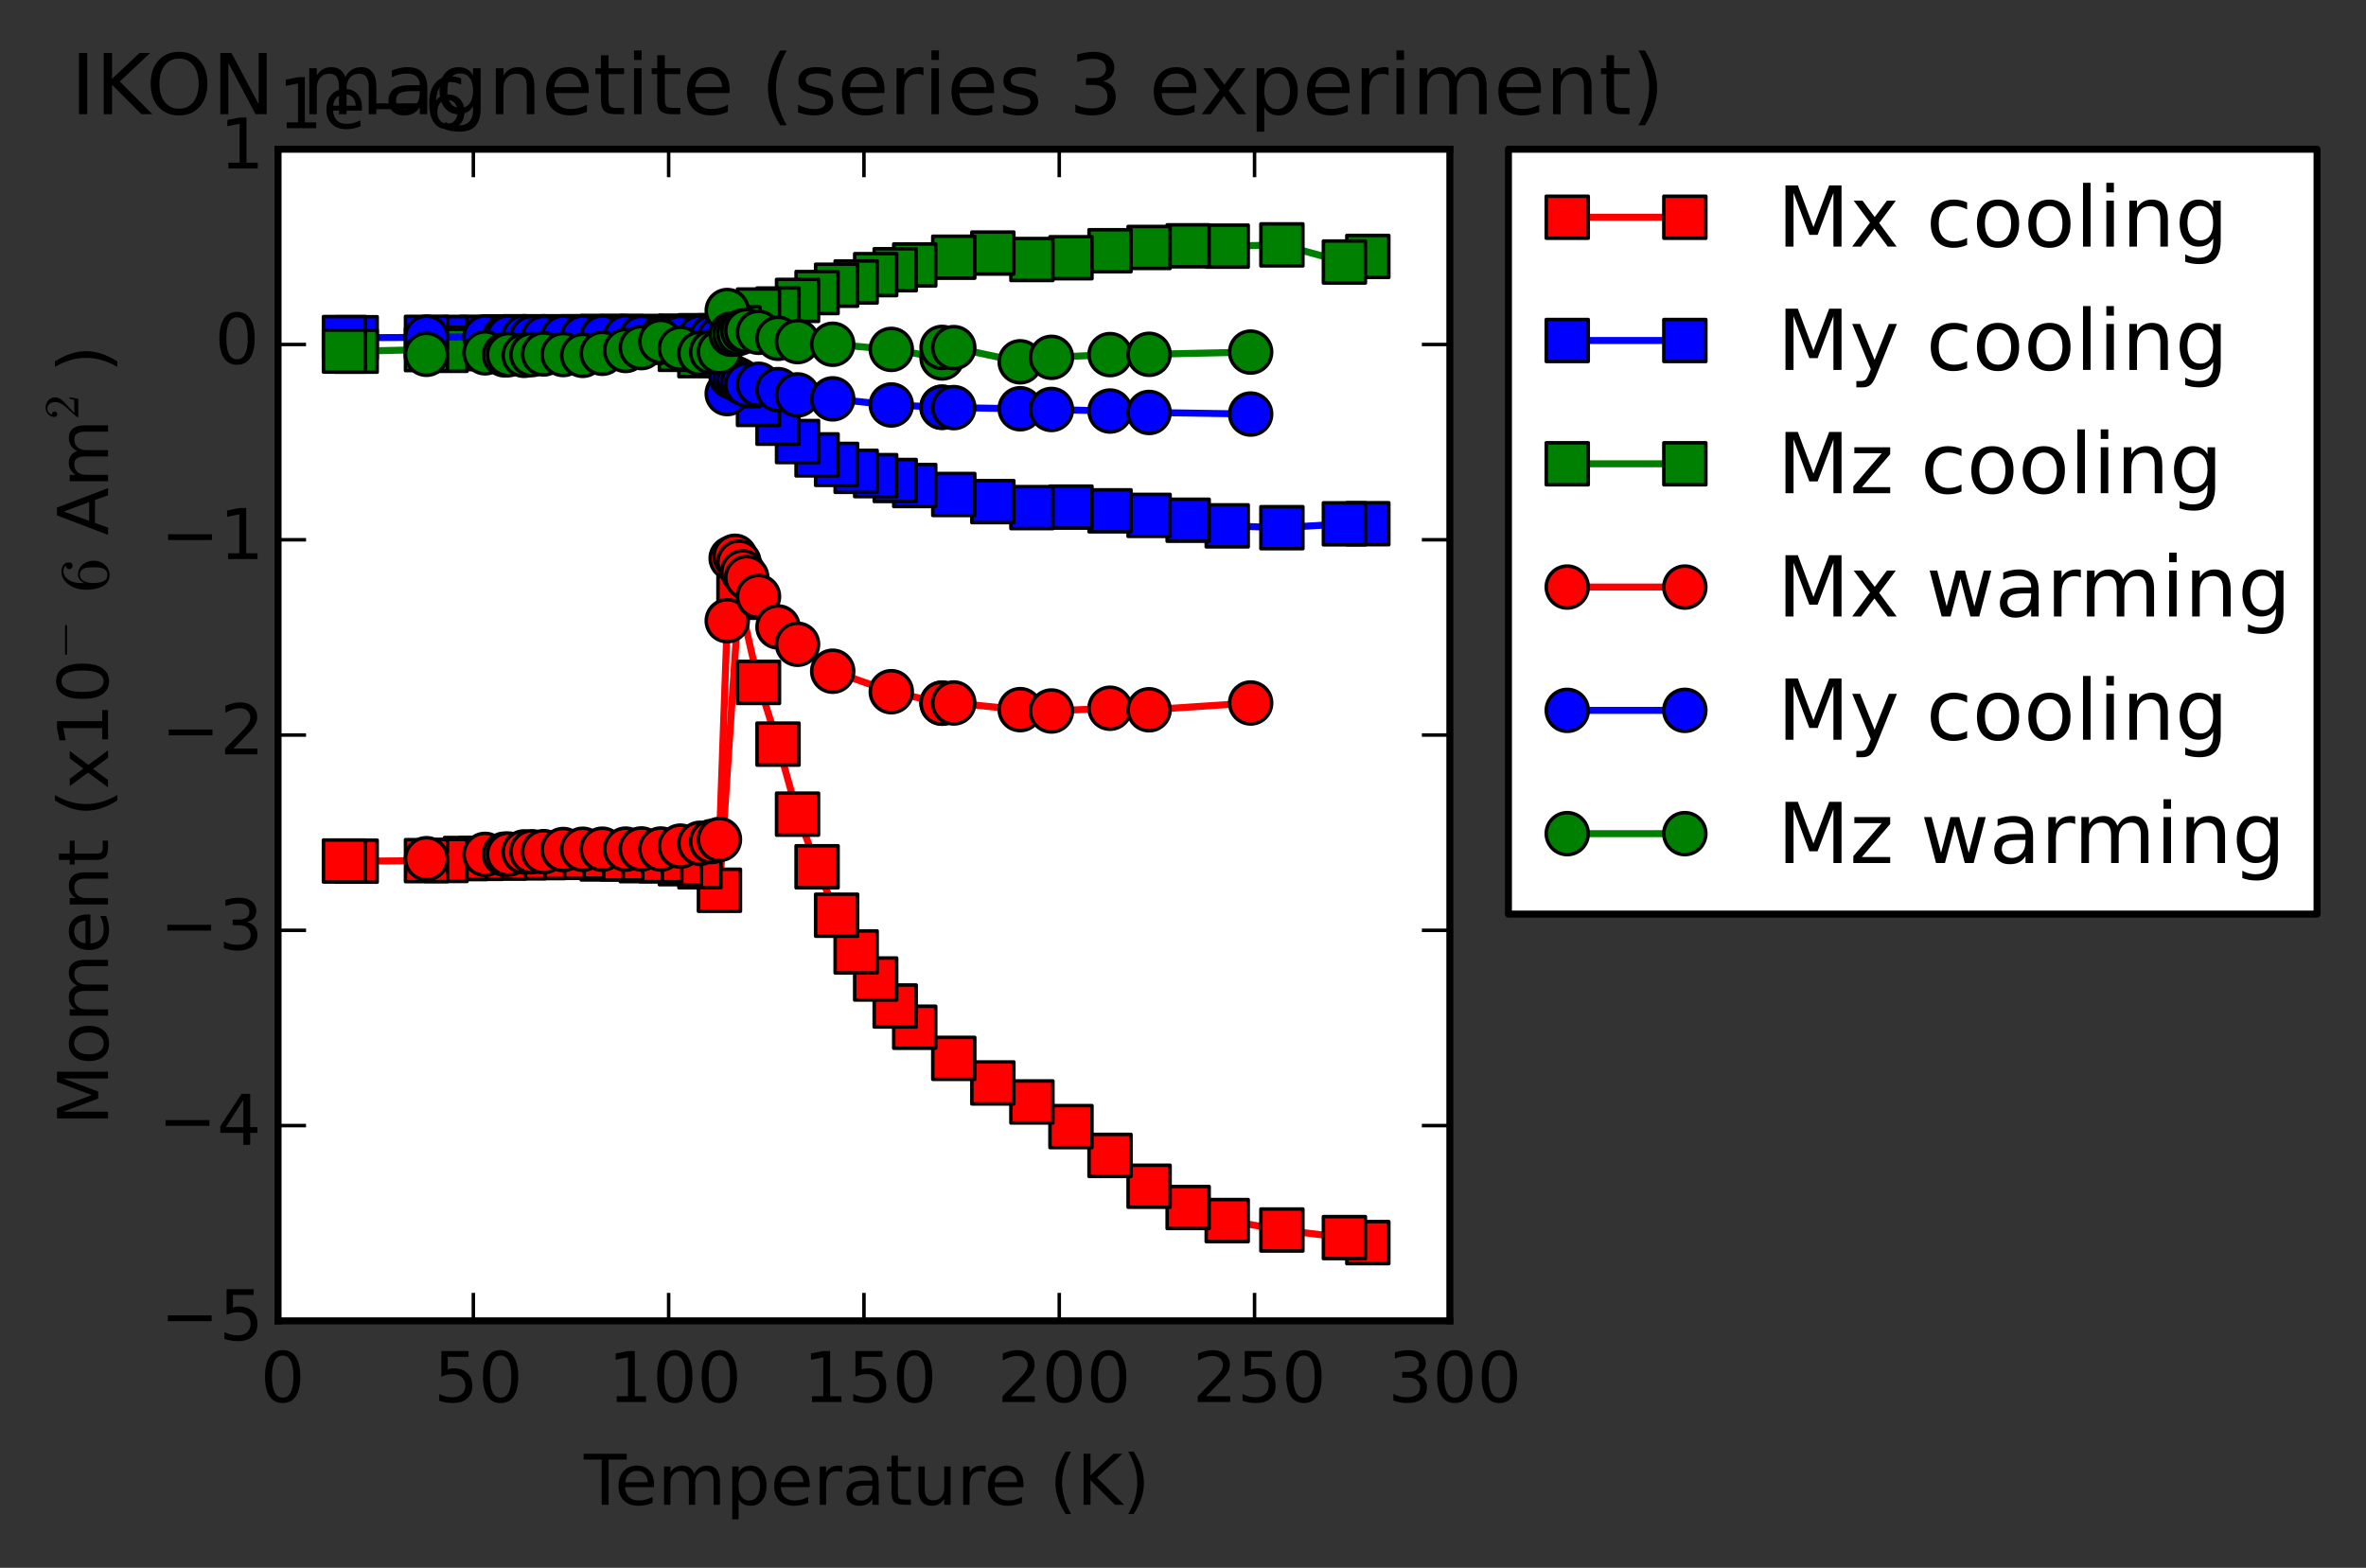 <?xml version="1.0" encoding="utf-8" standalone="no"?>
<!DOCTYPE svg PUBLIC "-//W3C//DTD SVG 1.1//EN"
  "http://www.w3.org/Graphics/SVG/1.1/DTD/svg11.dtd">
<!-- Created with matplotlib (http://matplotlib.org/) -->
<svg height="224pt" version="1.1" viewBox="0 0 338 224" width="338pt" xmlns="http://www.w3.org/2000/svg" xmlns:xlink="http://www.w3.org/1999/xlink">
 <rect x="0" y="0" width="338" height="224" fill="#333333" stroke="none"/>
 <defs>
  <style type="text/css">
*{stroke-linecap:butt;stroke-linejoin:round;}
  </style>
 </defs>
 <g id="figure_1">
  <g id="patch_1">
   <path d="
M0 224.274
L338.207 224.274
L338.207 0
L0 0
z
" style="fill:none;"/>
  </g>
  <g id="axes_1">
   <g id="patch_2">
    <path d="
M39.722 188.718
L207.122 188.718
L207.122 21.318
L39.722 21.318
z
" style="fill:#ffffff;"/>
   </g>
   <g id="line2d_1">
    <path clip-path="url(#p5442791556)" d="
M195.404 177.536
L192.056 176.822
L183.128 175.734
L175.316 174.39
L169.736 172.52
L164.156 169.484
L158.576 165.079
L152.996 160.963
L147.416 157.443
L141.836 154.726
L136.256 151.214
L130.676 146.764
L127.886 143.735
L125.096 139.876
L122.306 136.007
L119.516 130.762
L116.726 123.835
L113.936 116.321
L111.146 106.314
L108.356 97.497
L105.566 85.336
L102.776 127.196
L99.986 123.834
L97.196 123.4
L94.406 122.98
L91.616 122.967
L88.826 122.716
L86.036 122.723
L83.246 122.453
L80.456 122.491
L77.666 122.518
L74.876 122.552
L72.086 122.59
L68.738 122.636
L66.506 122.655
L63.716 122.939
L60.926 122.965
L50.882 123.037
L49.208 123.015" style="fill:none;stroke:#ff0000;stroke-linecap:square;"/>
    <defs>
     <path d="
M-3 3
L3 3
L3 -3
L-3 -3
z
" id="mc5b8a5ec96" style="stroke:#000000;stroke-linejoin:miter;stroke-width:0.5;"/>
    </defs>
    <g clip-path="url(#p5442791556)">
     <use style="fill:#ff0000;stroke:#000000;stroke-linejoin:miter;stroke-width:0.5;" x="195.404" xlink:href="#mc5b8a5ec96" y="177.536"/>
     <use style="fill:#ff0000;stroke:#000000;stroke-linejoin:miter;stroke-width:0.5;" x="192.056" xlink:href="#mc5b8a5ec96" y="176.822"/>
     <use style="fill:#ff0000;stroke:#000000;stroke-linejoin:miter;stroke-width:0.5;" x="183.128" xlink:href="#mc5b8a5ec96" y="175.734"/>
     <use style="fill:#ff0000;stroke:#000000;stroke-linejoin:miter;stroke-width:0.5;" x="175.316" xlink:href="#mc5b8a5ec96" y="174.39"/>
     <use style="fill:#ff0000;stroke:#000000;stroke-linejoin:miter;stroke-width:0.5;" x="169.736" xlink:href="#mc5b8a5ec96" y="172.52"/>
     <use style="fill:#ff0000;stroke:#000000;stroke-linejoin:miter;stroke-width:0.5;" x="164.156" xlink:href="#mc5b8a5ec96" y="169.484"/>
     <use style="fill:#ff0000;stroke:#000000;stroke-linejoin:miter;stroke-width:0.5;" x="158.576" xlink:href="#mc5b8a5ec96" y="165.079"/>
     <use style="fill:#ff0000;stroke:#000000;stroke-linejoin:miter;stroke-width:0.5;" x="152.996" xlink:href="#mc5b8a5ec96" y="160.963"/>
     <use style="fill:#ff0000;stroke:#000000;stroke-linejoin:miter;stroke-width:0.5;" x="147.416" xlink:href="#mc5b8a5ec96" y="157.443"/>
     <use style="fill:#ff0000;stroke:#000000;stroke-linejoin:miter;stroke-width:0.5;" x="141.836" xlink:href="#mc5b8a5ec96" y="154.726"/>
     <use style="fill:#ff0000;stroke:#000000;stroke-linejoin:miter;stroke-width:0.5;" x="136.256" xlink:href="#mc5b8a5ec96" y="151.214"/>
     <use style="fill:#ff0000;stroke:#000000;stroke-linejoin:miter;stroke-width:0.5;" x="130.676" xlink:href="#mc5b8a5ec96" y="146.764"/>
     <use style="fill:#ff0000;stroke:#000000;stroke-linejoin:miter;stroke-width:0.5;" x="127.886" xlink:href="#mc5b8a5ec96" y="143.735"/>
     <use style="fill:#ff0000;stroke:#000000;stroke-linejoin:miter;stroke-width:0.5;" x="125.096" xlink:href="#mc5b8a5ec96" y="139.876"/>
     <use style="fill:#ff0000;stroke:#000000;stroke-linejoin:miter;stroke-width:0.5;" x="122.306" xlink:href="#mc5b8a5ec96" y="136.007"/>
     <use style="fill:#ff0000;stroke:#000000;stroke-linejoin:miter;stroke-width:0.5;" x="119.516" xlink:href="#mc5b8a5ec96" y="130.762"/>
     <use style="fill:#ff0000;stroke:#000000;stroke-linejoin:miter;stroke-width:0.5;" x="116.726" xlink:href="#mc5b8a5ec96" y="123.835"/>
     <use style="fill:#ff0000;stroke:#000000;stroke-linejoin:miter;stroke-width:0.5;" x="113.936" xlink:href="#mc5b8a5ec96" y="116.321"/>
     <use style="fill:#ff0000;stroke:#000000;stroke-linejoin:miter;stroke-width:0.5;" x="111.146" xlink:href="#mc5b8a5ec96" y="106.314"/>
     <use style="fill:#ff0000;stroke:#000000;stroke-linejoin:miter;stroke-width:0.5;" x="108.356" xlink:href="#mc5b8a5ec96" y="97.497"/>
     <use style="fill:#ff0000;stroke:#000000;stroke-linejoin:miter;stroke-width:0.5;" x="105.566" xlink:href="#mc5b8a5ec96" y="85.336"/>
     <use style="fill:#ff0000;stroke:#000000;stroke-linejoin:miter;stroke-width:0.5;" x="102.776" xlink:href="#mc5b8a5ec96" y="127.196"/>
     <use style="fill:#ff0000;stroke:#000000;stroke-linejoin:miter;stroke-width:0.5;" x="99.986" xlink:href="#mc5b8a5ec96" y="123.834"/>
     <use style="fill:#ff0000;stroke:#000000;stroke-linejoin:miter;stroke-width:0.5;" x="97.196" xlink:href="#mc5b8a5ec96" y="123.4"/>
     <use style="fill:#ff0000;stroke:#000000;stroke-linejoin:miter;stroke-width:0.5;" x="94.406" xlink:href="#mc5b8a5ec96" y="122.98"/>
     <use style="fill:#ff0000;stroke:#000000;stroke-linejoin:miter;stroke-width:0.5;" x="91.616" xlink:href="#mc5b8a5ec96" y="122.967"/>
     <use style="fill:#ff0000;stroke:#000000;stroke-linejoin:miter;stroke-width:0.5;" x="88.826" xlink:href="#mc5b8a5ec96" y="122.716"/>
     <use style="fill:#ff0000;stroke:#000000;stroke-linejoin:miter;stroke-width:0.5;" x="86.036" xlink:href="#mc5b8a5ec96" y="122.723"/>
     <use style="fill:#ff0000;stroke:#000000;stroke-linejoin:miter;stroke-width:0.5;" x="83.246" xlink:href="#mc5b8a5ec96" y="122.453"/>
     <use style="fill:#ff0000;stroke:#000000;stroke-linejoin:miter;stroke-width:0.5;" x="80.456" xlink:href="#mc5b8a5ec96" y="122.491"/>
     <use style="fill:#ff0000;stroke:#000000;stroke-linejoin:miter;stroke-width:0.5;" x="77.666" xlink:href="#mc5b8a5ec96" y="122.518"/>
     <use style="fill:#ff0000;stroke:#000000;stroke-linejoin:miter;stroke-width:0.5;" x="74.876" xlink:href="#mc5b8a5ec96" y="122.552"/>
     <use style="fill:#ff0000;stroke:#000000;stroke-linejoin:miter;stroke-width:0.5;" x="72.086" xlink:href="#mc5b8a5ec96" y="122.59"/>
     <use style="fill:#ff0000;stroke:#000000;stroke-linejoin:miter;stroke-width:0.5;" x="68.738" xlink:href="#mc5b8a5ec96" y="122.636"/>
     <use style="fill:#ff0000;stroke:#000000;stroke-linejoin:miter;stroke-width:0.5;" x="66.506" xlink:href="#mc5b8a5ec96" y="122.655"/>
     <use style="fill:#ff0000;stroke:#000000;stroke-linejoin:miter;stroke-width:0.5;" x="63.716" xlink:href="#mc5b8a5ec96" y="122.939"/>
     <use style="fill:#ff0000;stroke:#000000;stroke-linejoin:miter;stroke-width:0.5;" x="60.926" xlink:href="#mc5b8a5ec96" y="122.965"/>
     <use style="fill:#ff0000;stroke:#000000;stroke-linejoin:miter;stroke-width:0.5;" x="50.882" xlink:href="#mc5b8a5ec96" y="123.037"/>
     <use style="fill:#ff0000;stroke:#000000;stroke-linejoin:miter;stroke-width:0.5;" x="49.208" xlink:href="#mc5b8a5ec96" y="123.015"/>
    </g>
   </g>
   <g id="line2d_2">
    <path clip-path="url(#p5442791556)" d="
M195.404 74.827
L192.056 74.842
L183.128 75.393
L175.316 75.13
L169.736 74.325
L164.156 73.634
L158.576 72.982
L152.996 72.451
L147.416 72.523
L141.836 71.669
L136.256 70.65
L130.676 69.368
L127.886 68.652
L125.096 67.957
L122.306 67.344
L119.516 66.351
L116.726 64.992
L113.936 63.089
L111.146 60.466
L108.356 57.781
L105.566 55.09
L102.776 47.974
L99.986 47.968
L97.196 48.025
L94.406 48.124
L91.616 48.071
L88.826 48.09
L86.036 48.071
L83.246 48.117
L80.456 48.12
L77.666 48.173
L74.876 48.114
L72.086 48.138
L68.738 48.213
L66.506 48.231
L63.716 48.238
L60.926 48.203
L50.882 48.25
L49.208 48.227" style="fill:none;stroke:#0000ff;stroke-linecap:square;"/>
    <defs>
     <path d="
M-3 3
L3 3
L3 -3
L-3 -3
z
" id="m8a286e445b" style="stroke:#000000;stroke-linejoin:miter;stroke-width:0.5;"/>
    </defs>
    <g clip-path="url(#p5442791556)">
     <use style="fill:#0000ff;stroke:#000000;stroke-linejoin:miter;stroke-width:0.5;" x="195.404" xlink:href="#m8a286e445b" y="74.827"/>
     <use style="fill:#0000ff;stroke:#000000;stroke-linejoin:miter;stroke-width:0.5;" x="192.056" xlink:href="#m8a286e445b" y="74.842"/>
     <use style="fill:#0000ff;stroke:#000000;stroke-linejoin:miter;stroke-width:0.5;" x="183.128" xlink:href="#m8a286e445b" y="75.393"/>
     <use style="fill:#0000ff;stroke:#000000;stroke-linejoin:miter;stroke-width:0.5;" x="175.316" xlink:href="#m8a286e445b" y="75.131"/>
     <use style="fill:#0000ff;stroke:#000000;stroke-linejoin:miter;stroke-width:0.5;" x="169.736" xlink:href="#m8a286e445b" y="74.325"/>
     <use style="fill:#0000ff;stroke:#000000;stroke-linejoin:miter;stroke-width:0.5;" x="164.156" xlink:href="#m8a286e445b" y="73.634"/>
     <use style="fill:#0000ff;stroke:#000000;stroke-linejoin:miter;stroke-width:0.5;" x="158.576" xlink:href="#m8a286e445b" y="72.982"/>
     <use style="fill:#0000ff;stroke:#000000;stroke-linejoin:miter;stroke-width:0.5;" x="152.996" xlink:href="#m8a286e445b" y="72.451"/>
     <use style="fill:#0000ff;stroke:#000000;stroke-linejoin:miter;stroke-width:0.5;" x="147.416" xlink:href="#m8a286e445b" y="72.523"/>
     <use style="fill:#0000ff;stroke:#000000;stroke-linejoin:miter;stroke-width:0.5;" x="141.836" xlink:href="#m8a286e445b" y="71.669"/>
     <use style="fill:#0000ff;stroke:#000000;stroke-linejoin:miter;stroke-width:0.5;" x="136.256" xlink:href="#m8a286e445b" y="70.65"/>
     <use style="fill:#0000ff;stroke:#000000;stroke-linejoin:miter;stroke-width:0.5;" x="130.676" xlink:href="#m8a286e445b" y="69.368"/>
     <use style="fill:#0000ff;stroke:#000000;stroke-linejoin:miter;stroke-width:0.5;" x="127.886" xlink:href="#m8a286e445b" y="68.652"/>
     <use style="fill:#0000ff;stroke:#000000;stroke-linejoin:miter;stroke-width:0.5;" x="125.096" xlink:href="#m8a286e445b" y="67.957"/>
     <use style="fill:#0000ff;stroke:#000000;stroke-linejoin:miter;stroke-width:0.5;" x="122.306" xlink:href="#m8a286e445b" y="67.344"/>
     <use style="fill:#0000ff;stroke:#000000;stroke-linejoin:miter;stroke-width:0.5;" x="119.516" xlink:href="#m8a286e445b" y="66.351"/>
     <use style="fill:#0000ff;stroke:#000000;stroke-linejoin:miter;stroke-width:0.5;" x="116.726" xlink:href="#m8a286e445b" y="64.992"/>
     <use style="fill:#0000ff;stroke:#000000;stroke-linejoin:miter;stroke-width:0.5;" x="113.936" xlink:href="#m8a286e445b" y="63.089"/>
     <use style="fill:#0000ff;stroke:#000000;stroke-linejoin:miter;stroke-width:0.5;" x="111.146" xlink:href="#m8a286e445b" y="60.466"/>
     <use style="fill:#0000ff;stroke:#000000;stroke-linejoin:miter;stroke-width:0.5;" x="108.356" xlink:href="#m8a286e445b" y="57.78"/>
     <use style="fill:#0000ff;stroke:#000000;stroke-linejoin:miter;stroke-width:0.5;" x="105.566" xlink:href="#m8a286e445b" y="55.09"/>
     <use style="fill:#0000ff;stroke:#000000;stroke-linejoin:miter;stroke-width:0.5;" x="102.776" xlink:href="#m8a286e445b" y="47.974"/>
     <use style="fill:#0000ff;stroke:#000000;stroke-linejoin:miter;stroke-width:0.5;" x="99.986" xlink:href="#m8a286e445b" y="47.968"/>
     <use style="fill:#0000ff;stroke:#000000;stroke-linejoin:miter;stroke-width:0.5;" x="97.196" xlink:href="#m8a286e445b" y="48.025"/>
     <use style="fill:#0000ff;stroke:#000000;stroke-linejoin:miter;stroke-width:0.5;" x="94.406" xlink:href="#m8a286e445b" y="48.124"/>
     <use style="fill:#0000ff;stroke:#000000;stroke-linejoin:miter;stroke-width:0.5;" x="91.616" xlink:href="#m8a286e445b" y="48.071"/>
     <use style="fill:#0000ff;stroke:#000000;stroke-linejoin:miter;stroke-width:0.5;" x="88.826" xlink:href="#m8a286e445b" y="48.09"/>
     <use style="fill:#0000ff;stroke:#000000;stroke-linejoin:miter;stroke-width:0.5;" x="86.036" xlink:href="#m8a286e445b" y="48.071"/>
     <use style="fill:#0000ff;stroke:#000000;stroke-linejoin:miter;stroke-width:0.5;" x="83.246" xlink:href="#m8a286e445b" y="48.117"/>
     <use style="fill:#0000ff;stroke:#000000;stroke-linejoin:miter;stroke-width:0.5;" x="80.456" xlink:href="#m8a286e445b" y="48.12"/>
     <use style="fill:#0000ff;stroke:#000000;stroke-linejoin:miter;stroke-width:0.5;" x="77.666" xlink:href="#m8a286e445b" y="48.173"/>
     <use style="fill:#0000ff;stroke:#000000;stroke-linejoin:miter;stroke-width:0.5;" x="74.876" xlink:href="#m8a286e445b" y="48.114"/>
     <use style="fill:#0000ff;stroke:#000000;stroke-linejoin:miter;stroke-width:0.5;" x="72.086" xlink:href="#m8a286e445b" y="48.138"/>
     <use style="fill:#0000ff;stroke:#000000;stroke-linejoin:miter;stroke-width:0.5;" x="68.738" xlink:href="#m8a286e445b" y="48.213"/>
     <use style="fill:#0000ff;stroke:#000000;stroke-linejoin:miter;stroke-width:0.5;" x="66.506" xlink:href="#m8a286e445b" y="48.231"/>
     <use style="fill:#0000ff;stroke:#000000;stroke-linejoin:miter;stroke-width:0.5;" x="63.716" xlink:href="#m8a286e445b" y="48.238"/>
     <use style="fill:#0000ff;stroke:#000000;stroke-linejoin:miter;stroke-width:0.5;" x="60.926" xlink:href="#m8a286e445b" y="48.203"/>
     <use style="fill:#0000ff;stroke:#000000;stroke-linejoin:miter;stroke-width:0.5;" x="50.882" xlink:href="#m8a286e445b" y="48.25"/>
     <use style="fill:#0000ff;stroke:#000000;stroke-linejoin:miter;stroke-width:0.5;" x="49.208" xlink:href="#m8a286e445b" y="48.227"/>
    </g>
   </g>
   <g id="line2d_3">
    <path clip-path="url(#p5442791556)" d="
M195.404 36.638
L192.056 37.438
L183.128 34.989
L175.316 35.166
L169.736 35.123
L164.156 35.359
L158.576 35.82
L152.996 36.82
L147.416 37.075
L141.836 36.154
L136.256 36.748
L130.676 37.854
L127.886 38.538
L125.096 39.237
L122.306 40.285
L119.516 40.751
L116.726 41.797
L113.936 42.917
L111.146 44.149
L108.356 44.296
L105.566 46.835
L102.776 50.681
L99.986 50.812
L97.196 49.909
L94.406 48.775
L91.616 48.912
L88.826 49.357
L86.036 49.611
L83.246 49.711
L80.456 49.534
L77.666 49.481
L74.876 49.816
L72.086 49.893
L68.738 49.808
L66.506 49.746
L63.716 50.053
L60.926 49.95
L50.882 50.176
L49.208 50.161" style="fill:none;stroke:#008000;stroke-linecap:square;"/>
    <defs>
     <path d="
M-3 3
L3 3
L3 -3
L-3 -3
z
" id="m0e80c42120" style="stroke:#000000;stroke-linejoin:miter;stroke-width:0.5;"/>
    </defs>
    <g clip-path="url(#p5442791556)">
     <use style="fill:#008000;stroke:#000000;stroke-linejoin:miter;stroke-width:0.5;" x="195.404" xlink:href="#m0e80c42120" y="36.638"/>
     <use style="fill:#008000;stroke:#000000;stroke-linejoin:miter;stroke-width:0.5;" x="192.056" xlink:href="#m0e80c42120" y="37.438"/>
     <use style="fill:#008000;stroke:#000000;stroke-linejoin:miter;stroke-width:0.5;" x="183.128" xlink:href="#m0e80c42120" y="34.989"/>
     <use style="fill:#008000;stroke:#000000;stroke-linejoin:miter;stroke-width:0.5;" x="175.316" xlink:href="#m0e80c42120" y="35.166"/>
     <use style="fill:#008000;stroke:#000000;stroke-linejoin:miter;stroke-width:0.5;" x="169.736" xlink:href="#m0e80c42120" y="35.123"/>
     <use style="fill:#008000;stroke:#000000;stroke-linejoin:miter;stroke-width:0.5;" x="164.156" xlink:href="#m0e80c42120" y="35.359"/>
     <use style="fill:#008000;stroke:#000000;stroke-linejoin:miter;stroke-width:0.5;" x="158.576" xlink:href="#m0e80c42120" y="35.82"/>
     <use style="fill:#008000;stroke:#000000;stroke-linejoin:miter;stroke-width:0.5;" x="152.996" xlink:href="#m0e80c42120" y="36.82"/>
     <use style="fill:#008000;stroke:#000000;stroke-linejoin:miter;stroke-width:0.5;" x="147.416" xlink:href="#m0e80c42120" y="37.075"/>
     <use style="fill:#008000;stroke:#000000;stroke-linejoin:miter;stroke-width:0.5;" x="141.836" xlink:href="#m0e80c42120" y="36.154"/>
     <use style="fill:#008000;stroke:#000000;stroke-linejoin:miter;stroke-width:0.5;" x="136.256" xlink:href="#m0e80c42120" y="36.748"/>
     <use style="fill:#008000;stroke:#000000;stroke-linejoin:miter;stroke-width:0.5;" x="130.676" xlink:href="#m0e80c42120" y="37.854"/>
     <use style="fill:#008000;stroke:#000000;stroke-linejoin:miter;stroke-width:0.5;" x="127.886" xlink:href="#m0e80c42120" y="38.538"/>
     <use style="fill:#008000;stroke:#000000;stroke-linejoin:miter;stroke-width:0.5;" x="125.096" xlink:href="#m0e80c42120" y="39.237"/>
     <use style="fill:#008000;stroke:#000000;stroke-linejoin:miter;stroke-width:0.5;" x="122.306" xlink:href="#m0e80c42120" y="40.285"/>
     <use style="fill:#008000;stroke:#000000;stroke-linejoin:miter;stroke-width:0.5;" x="119.516" xlink:href="#m0e80c42120" y="40.751"/>
     <use style="fill:#008000;stroke:#000000;stroke-linejoin:miter;stroke-width:0.5;" x="116.726" xlink:href="#m0e80c42120" y="41.798"/>
     <use style="fill:#008000;stroke:#000000;stroke-linejoin:miter;stroke-width:0.5;" x="113.936" xlink:href="#m0e80c42120" y="42.917"/>
     <use style="fill:#008000;stroke:#000000;stroke-linejoin:miter;stroke-width:0.5;" x="111.146" xlink:href="#m0e80c42120" y="44.149"/>
     <use style="fill:#008000;stroke:#000000;stroke-linejoin:miter;stroke-width:0.5;" x="108.356" xlink:href="#m0e80c42120" y="44.296"/>
     <use style="fill:#008000;stroke:#000000;stroke-linejoin:miter;stroke-width:0.5;" x="105.566" xlink:href="#m0e80c42120" y="46.835"/>
     <use style="fill:#008000;stroke:#000000;stroke-linejoin:miter;stroke-width:0.5;" x="102.776" xlink:href="#m0e80c42120" y="50.681"/>
     <use style="fill:#008000;stroke:#000000;stroke-linejoin:miter;stroke-width:0.5;" x="99.986" xlink:href="#m0e80c42120" y="50.812"/>
     <use style="fill:#008000;stroke:#000000;stroke-linejoin:miter;stroke-width:0.5;" x="97.196" xlink:href="#m0e80c42120" y="49.909"/>
     <use style="fill:#008000;stroke:#000000;stroke-linejoin:miter;stroke-width:0.5;" x="94.406" xlink:href="#m0e80c42120" y="48.775"/>
     <use style="fill:#008000;stroke:#000000;stroke-linejoin:miter;stroke-width:0.5;" x="91.616" xlink:href="#m0e80c42120" y="48.912"/>
     <use style="fill:#008000;stroke:#000000;stroke-linejoin:miter;stroke-width:0.5;" x="88.826" xlink:href="#m0e80c42120" y="49.357"/>
     <use style="fill:#008000;stroke:#000000;stroke-linejoin:miter;stroke-width:0.5;" x="86.036" xlink:href="#m0e80c42120" y="49.611"/>
     <use style="fill:#008000;stroke:#000000;stroke-linejoin:miter;stroke-width:0.5;" x="83.246" xlink:href="#m0e80c42120" y="49.711"/>
     <use style="fill:#008000;stroke:#000000;stroke-linejoin:miter;stroke-width:0.5;" x="80.456" xlink:href="#m0e80c42120" y="49.534"/>
     <use style="fill:#008000;stroke:#000000;stroke-linejoin:miter;stroke-width:0.5;" x="77.666" xlink:href="#m0e80c42120" y="49.481"/>
     <use style="fill:#008000;stroke:#000000;stroke-linejoin:miter;stroke-width:0.5;" x="74.876" xlink:href="#m0e80c42120" y="49.816"/>
     <use style="fill:#008000;stroke:#000000;stroke-linejoin:miter;stroke-width:0.5;" x="72.086" xlink:href="#m0e80c42120" y="49.893"/>
     <use style="fill:#008000;stroke:#000000;stroke-linejoin:miter;stroke-width:0.5;" x="68.738" xlink:href="#m0e80c42120" y="49.808"/>
     <use style="fill:#008000;stroke:#000000;stroke-linejoin:miter;stroke-width:0.5;" x="66.506" xlink:href="#m0e80c42120" y="49.746"/>
     <use style="fill:#008000;stroke:#000000;stroke-linejoin:miter;stroke-width:0.5;" x="63.716" xlink:href="#m0e80c42120" y="50.053"/>
     <use style="fill:#008000;stroke:#000000;stroke-linejoin:miter;stroke-width:0.5;" x="60.926" xlink:href="#m0e80c42120" y="49.95"/>
     <use style="fill:#008000;stroke:#000000;stroke-linejoin:miter;stroke-width:0.5;" x="50.882" xlink:href="#m0e80c42120" y="50.176"/>
     <use style="fill:#008000;stroke:#000000;stroke-linejoin:miter;stroke-width:0.5;" x="49.208" xlink:href="#m0e80c42120" y="50.161"/>
    </g>
   </g>
   <g id="line2d_4">
    <path clip-path="url(#p5442791556)" d="
M60.926 122.686
L69.296 122.067
L72.086 122.032
L72.644 122.028
L74.876 121.715
L75.992 121.696
L77.666 121.681
L80.456 121.375
L83.246 121.337
L86.036 121.328
L89.384 121.316
L91.616 121.293
L94.406 121.306
L97.196 120.889
L99.986 120.486
L101.66 120.227
L102.776 119.942
L103.892 88.686
L104.45 79.757
L105.008 79.479
L105.566 80.314
L106.124 81.703
L106.682 82.525
L108.356 85.221
L111.146 89.575
L113.936 92.048
L118.958 95.901
L127.328 98.826
L134.582 100.465
L134.582 100.465
L136.256 100.436
L145.742 101.389
L150.206 101.581
L158.576 101.188
L164.156 101.408
L178.664 100.44" style="fill:none;stroke:#ff0000;stroke-linecap:square;"/>
    <defs>
     <path d="
M0 3
C0.796 3 1.559 2.684 2.121 2.121
C2.684 1.559 3 0.796 3 0
C3 -0.796 2.684 -1.559 2.121 -2.121
C1.559 -2.684 0.796 -3 0 -3
C-0.796 -3 -1.559 -2.684 -2.121 -2.121
C-2.684 -1.559 -3 -0.796 -3 0
C-3 0.796 -2.684 1.559 -2.121 2.121
C-1.559 2.684 -0.796 3 0 3
z
" id="md175be6dbf" style="stroke:#000000;stroke-width:0.5;"/>
    </defs>
    <g clip-path="url(#p5442791556)">
     <use style="fill:#ff0000;stroke:#000000;stroke-width:0.5;" x="60.926" xlink:href="#md175be6dbf" y="122.686"/>
     <use style="fill:#ff0000;stroke:#000000;stroke-width:0.5;" x="69.296" xlink:href="#md175be6dbf" y="122.067"/>
     <use style="fill:#ff0000;stroke:#000000;stroke-width:0.5;" x="72.086" xlink:href="#md175be6dbf" y="122.032"/>
     <use style="fill:#ff0000;stroke:#000000;stroke-width:0.5;" x="72.644" xlink:href="#md175be6dbf" y="122.028"/>
     <use style="fill:#ff0000;stroke:#000000;stroke-width:0.5;" x="74.876" xlink:href="#md175be6dbf" y="121.715"/>
     <use style="fill:#ff0000;stroke:#000000;stroke-width:0.5;" x="75.992" xlink:href="#md175be6dbf" y="121.696"/>
     <use style="fill:#ff0000;stroke:#000000;stroke-width:0.5;" x="77.666" xlink:href="#md175be6dbf" y="121.681"/>
     <use style="fill:#ff0000;stroke:#000000;stroke-width:0.5;" x="80.456" xlink:href="#md175be6dbf" y="121.375"/>
     <use style="fill:#ff0000;stroke:#000000;stroke-width:0.5;" x="83.246" xlink:href="#md175be6dbf" y="121.337"/>
     <use style="fill:#ff0000;stroke:#000000;stroke-width:0.5;" x="86.036" xlink:href="#md175be6dbf" y="121.328"/>
     <use style="fill:#ff0000;stroke:#000000;stroke-width:0.5;" x="89.384" xlink:href="#md175be6dbf" y="121.316"/>
     <use style="fill:#ff0000;stroke:#000000;stroke-width:0.5;" x="91.616" xlink:href="#md175be6dbf" y="121.293"/>
     <use style="fill:#ff0000;stroke:#000000;stroke-width:0.5;" x="94.406" xlink:href="#md175be6dbf" y="121.306"/>
     <use style="fill:#ff0000;stroke:#000000;stroke-width:0.5;" x="97.196" xlink:href="#md175be6dbf" y="120.889"/>
     <use style="fill:#ff0000;stroke:#000000;stroke-width:0.5;" x="99.986" xlink:href="#md175be6dbf" y="120.486"/>
     <use style="fill:#ff0000;stroke:#000000;stroke-width:0.5;" x="101.66" xlink:href="#md175be6dbf" y="120.227"/>
     <use style="fill:#ff0000;stroke:#000000;stroke-width:0.5;" x="102.776" xlink:href="#md175be6dbf" y="119.942"/>
     <use style="fill:#ff0000;stroke:#000000;stroke-width:0.5;" x="103.892" xlink:href="#md175be6dbf" y="88.686"/>
     <use style="fill:#ff0000;stroke:#000000;stroke-width:0.5;" x="104.45" xlink:href="#md175be6dbf" y="79.757"/>
     <use style="fill:#ff0000;stroke:#000000;stroke-width:0.5;" x="105.008" xlink:href="#md175be6dbf" y="79.479"/>
     <use style="fill:#ff0000;stroke:#000000;stroke-width:0.5;" x="105.566" xlink:href="#md175be6dbf" y="80.314"/>
     <use style="fill:#ff0000;stroke:#000000;stroke-width:0.5;" x="106.124" xlink:href="#md175be6dbf" y="81.703"/>
     <use style="fill:#ff0000;stroke:#000000;stroke-width:0.5;" x="106.682" xlink:href="#md175be6dbf" y="82.525"/>
     <use style="fill:#ff0000;stroke:#000000;stroke-width:0.5;" x="108.356" xlink:href="#md175be6dbf" y="85.221"/>
     <use style="fill:#ff0000;stroke:#000000;stroke-width:0.5;" x="111.146" xlink:href="#md175be6dbf" y="89.574"/>
     <use style="fill:#ff0000;stroke:#000000;stroke-width:0.5;" x="113.936" xlink:href="#md175be6dbf" y="92.048"/>
     <use style="fill:#ff0000;stroke:#000000;stroke-width:0.5;" x="118.958" xlink:href="#md175be6dbf" y="95.901"/>
     <use style="fill:#ff0000;stroke:#000000;stroke-width:0.5;" x="127.328" xlink:href="#md175be6dbf" y="98.826"/>
     <use style="fill:#ff0000;stroke:#000000;stroke-width:0.5;" x="134.582" xlink:href="#md175be6dbf" y="100.465"/>
     <use style="fill:#ff0000;stroke:#000000;stroke-width:0.5;" x="134.582" xlink:href="#md175be6dbf" y="100.465"/>
     <use style="fill:#ff0000;stroke:#000000;stroke-width:0.5;" x="136.256" xlink:href="#md175be6dbf" y="100.436"/>
     <use style="fill:#ff0000;stroke:#000000;stroke-width:0.5;" x="145.742" xlink:href="#md175be6dbf" y="101.389"/>
     <use style="fill:#ff0000;stroke:#000000;stroke-width:0.5;" x="150.206" xlink:href="#md175be6dbf" y="101.581"/>
     <use style="fill:#ff0000;stroke:#000000;stroke-width:0.5;" x="158.576" xlink:href="#md175be6dbf" y="101.188"/>
     <use style="fill:#ff0000;stroke:#000000;stroke-width:0.5;" x="164.156" xlink:href="#md175be6dbf" y="101.408"/>
     <use style="fill:#ff0000;stroke:#000000;stroke-width:0.5;" x="178.664" xlink:href="#md175be6dbf" y="100.44"/>
    </g>
   </g>
   <g id="line2d_5">
    <path clip-path="url(#p5442791556)" d="
M60.926 48.17
L69.296 48.13
L72.086 48.136
L72.644 48.13
L74.876 48.108
L75.992 48.223
L77.666 48.212
L80.456 48.164
L83.246 48.156
L86.036 48.149
L89.384 48.099
L91.616 48.197
L94.406 48.284
L97.196 48.216
L99.986 48.152
L101.66 48.174
L102.776 48.322
L103.892 56.233
L104.45 53.805
L105.008 54.03
L105.566 54.309
L106.124 54.695
L106.682 54.962
L108.356 54.907
L111.146 55.667
L113.936 56.421
L118.958 56.987
L127.328 57.86
L134.582 58.171
L134.582 58.199
L136.256 58.235
L145.742 58.4
L150.206 58.503
L158.576 58.725
L164.156 58.93
L178.664 59.158" style="fill:none;stroke:#0000ff;stroke-linecap:square;"/>
    <defs>
     <path d="
M0 3
C0.796 3 1.559 2.684 2.121 2.121
C2.684 1.559 3 0.796 3 0
C3 -0.796 2.684 -1.559 2.121 -2.121
C1.559 -2.684 0.796 -3 0 -3
C-0.796 -3 -1.559 -2.684 -2.121 -2.121
C-2.684 -1.559 -3 -0.796 -3 0
C-3 0.796 -2.684 1.559 -2.121 2.121
C-1.559 2.684 -0.796 3 0 3
z
" id="mf1e9a9e4ae" style="stroke:#000000;stroke-width:0.5;"/>
    </defs>
    <g clip-path="url(#p5442791556)">
     <use style="fill:#0000ff;stroke:#000000;stroke-width:0.5;" x="60.926" xlink:href="#mf1e9a9e4ae" y="48.17"/>
     <use style="fill:#0000ff;stroke:#000000;stroke-width:0.5;" x="69.296" xlink:href="#mf1e9a9e4ae" y="48.13"/>
     <use style="fill:#0000ff;stroke:#000000;stroke-width:0.5;" x="72.086" xlink:href="#mf1e9a9e4ae" y="48.136"/>
     <use style="fill:#0000ff;stroke:#000000;stroke-width:0.5;" x="72.644" xlink:href="#mf1e9a9e4ae" y="48.13"/>
     <use style="fill:#0000ff;stroke:#000000;stroke-width:0.5;" x="74.876" xlink:href="#mf1e9a9e4ae" y="48.108"/>
     <use style="fill:#0000ff;stroke:#000000;stroke-width:0.5;" x="75.992" xlink:href="#mf1e9a9e4ae" y="48.223"/>
     <use style="fill:#0000ff;stroke:#000000;stroke-width:0.5;" x="77.666" xlink:href="#mf1e9a9e4ae" y="48.212"/>
     <use style="fill:#0000ff;stroke:#000000;stroke-width:0.5;" x="80.456" xlink:href="#mf1e9a9e4ae" y="48.164"/>
     <use style="fill:#0000ff;stroke:#000000;stroke-width:0.5;" x="83.246" xlink:href="#mf1e9a9e4ae" y="48.156"/>
     <use style="fill:#0000ff;stroke:#000000;stroke-width:0.5;" x="86.036" xlink:href="#mf1e9a9e4ae" y="48.149"/>
     <use style="fill:#0000ff;stroke:#000000;stroke-width:0.5;" x="89.384" xlink:href="#mf1e9a9e4ae" y="48.099"/>
     <use style="fill:#0000ff;stroke:#000000;stroke-width:0.5;" x="91.616" xlink:href="#mf1e9a9e4ae" y="48.197"/>
     <use style="fill:#0000ff;stroke:#000000;stroke-width:0.5;" x="94.406" xlink:href="#mf1e9a9e4ae" y="48.284"/>
     <use style="fill:#0000ff;stroke:#000000;stroke-width:0.5;" x="97.196" xlink:href="#mf1e9a9e4ae" y="48.216"/>
     <use style="fill:#0000ff;stroke:#000000;stroke-width:0.5;" x="99.986" xlink:href="#mf1e9a9e4ae" y="48.152"/>
     <use style="fill:#0000ff;stroke:#000000;stroke-width:0.5;" x="101.66" xlink:href="#mf1e9a9e4ae" y="48.174"/>
     <use style="fill:#0000ff;stroke:#000000;stroke-width:0.5;" x="102.776" xlink:href="#mf1e9a9e4ae" y="48.323"/>
     <use style="fill:#0000ff;stroke:#000000;stroke-width:0.5;" x="103.892" xlink:href="#mf1e9a9e4ae" y="56.233"/>
     <use style="fill:#0000ff;stroke:#000000;stroke-width:0.5;" x="104.45" xlink:href="#mf1e9a9e4ae" y="53.805"/>
     <use style="fill:#0000ff;stroke:#000000;stroke-width:0.5;" x="105.008" xlink:href="#mf1e9a9e4ae" y="54.03"/>
     <use style="fill:#0000ff;stroke:#000000;stroke-width:0.5;" x="105.566" xlink:href="#mf1e9a9e4ae" y="54.309"/>
     <use style="fill:#0000ff;stroke:#000000;stroke-width:0.5;" x="106.124" xlink:href="#mf1e9a9e4ae" y="54.695"/>
     <use style="fill:#0000ff;stroke:#000000;stroke-width:0.5;" x="106.682" xlink:href="#mf1e9a9e4ae" y="54.962"/>
     <use style="fill:#0000ff;stroke:#000000;stroke-width:0.5;" x="108.356" xlink:href="#mf1e9a9e4ae" y="54.907"/>
     <use style="fill:#0000ff;stroke:#000000;stroke-width:0.5;" x="111.146" xlink:href="#mf1e9a9e4ae" y="55.667"/>
     <use style="fill:#0000ff;stroke:#000000;stroke-width:0.5;" x="113.936" xlink:href="#mf1e9a9e4ae" y="56.421"/>
     <use style="fill:#0000ff;stroke:#000000;stroke-width:0.5;" x="118.958" xlink:href="#mf1e9a9e4ae" y="56.987"/>
     <use style="fill:#0000ff;stroke:#000000;stroke-width:0.5;" x="127.328" xlink:href="#mf1e9a9e4ae" y="57.86"/>
     <use style="fill:#0000ff;stroke:#000000;stroke-width:0.5;" x="134.582" xlink:href="#mf1e9a9e4ae" y="58.171"/>
     <use style="fill:#0000ff;stroke:#000000;stroke-width:0.5;" x="134.582" xlink:href="#mf1e9a9e4ae" y="58.199"/>
     <use style="fill:#0000ff;stroke:#000000;stroke-width:0.5;" x="136.256" xlink:href="#mf1e9a9e4ae" y="58.235"/>
     <use style="fill:#0000ff;stroke:#000000;stroke-width:0.5;" x="145.742" xlink:href="#mf1e9a9e4ae" y="58.4"/>
     <use style="fill:#0000ff;stroke:#000000;stroke-width:0.5;" x="150.206" xlink:href="#mf1e9a9e4ae" y="58.503"/>
     <use style="fill:#0000ff;stroke:#000000;stroke-width:0.5;" x="158.576" xlink:href="#mf1e9a9e4ae" y="58.725"/>
     <use style="fill:#0000ff;stroke:#000000;stroke-width:0.5;" x="164.156" xlink:href="#mf1e9a9e4ae" y="58.93"/>
     <use style="fill:#0000ff;stroke:#000000;stroke-width:0.5;" x="178.664" xlink:href="#mf1e9a9e4ae" y="59.158"/>
    </g>
   </g>
   <g id="line2d_6">
    <path clip-path="url(#p5442791556)" d="
M60.926 50.62
L69.296 50.406
L72.086 50.702
L72.644 50.663
L74.876 50.765
L75.992 50.66
L77.666 50.569
L80.456 50.65
L83.246 50.771
L86.036 50.476
L89.384 50.071
L91.616 49.665
L94.406 48.775
L97.196 49.769
L99.986 50.478
L101.66 50.292
L102.776 50.262
L103.892 44.367
L104.45 47.748
L105.008 47.733
L105.566 47.617
L106.124 47.292
L106.682 47.24
L108.356 47.477
L111.146 48.334
L113.936 48.804
L118.958 49.186
L127.328 49.92
L134.582 51.143
L134.582 49.637
L136.256 49.665
L145.742 51.692
L150.206 51.053
L158.576 50.663
L164.156 50.621
L178.664 50.304" style="fill:none;stroke:#008000;stroke-linecap:square;"/>
    <defs>
     <path d="
M0 3
C0.796 3 1.559 2.684 2.121 2.121
C2.684 1.559 3 0.796 3 0
C3 -0.796 2.684 -1.559 2.121 -2.121
C1.559 -2.684 0.796 -3 0 -3
C-0.796 -3 -1.559 -2.684 -2.121 -2.121
C-2.684 -1.559 -3 -0.796 -3 0
C-3 0.796 -2.684 1.559 -2.121 2.121
C-1.559 2.684 -0.796 3 0 3
z
" id="mbbe02196b1" style="stroke:#000000;stroke-width:0.5;"/>
    </defs>
    <g clip-path="url(#p5442791556)">
     <use style="fill:#008000;stroke:#000000;stroke-width:0.5;" x="60.926" xlink:href="#mbbe02196b1" y="50.62"/>
     <use style="fill:#008000;stroke:#000000;stroke-width:0.5;" x="69.296" xlink:href="#mbbe02196b1" y="50.406"/>
     <use style="fill:#008000;stroke:#000000;stroke-width:0.5;" x="72.086" xlink:href="#mbbe02196b1" y="50.702"/>
     <use style="fill:#008000;stroke:#000000;stroke-width:0.5;" x="72.644" xlink:href="#mbbe02196b1" y="50.663"/>
     <use style="fill:#008000;stroke:#000000;stroke-width:0.5;" x="74.876" xlink:href="#mbbe02196b1" y="50.765"/>
     <use style="fill:#008000;stroke:#000000;stroke-width:0.5;" x="75.992" xlink:href="#mbbe02196b1" y="50.66"/>
     <use style="fill:#008000;stroke:#000000;stroke-width:0.5;" x="77.666" xlink:href="#mbbe02196b1" y="50.569"/>
     <use style="fill:#008000;stroke:#000000;stroke-width:0.5;" x="80.456" xlink:href="#mbbe02196b1" y="50.65"/>
     <use style="fill:#008000;stroke:#000000;stroke-width:0.5;" x="83.246" xlink:href="#mbbe02196b1" y="50.771"/>
     <use style="fill:#008000;stroke:#000000;stroke-width:0.5;" x="86.036" xlink:href="#mbbe02196b1" y="50.476"/>
     <use style="fill:#008000;stroke:#000000;stroke-width:0.5;" x="89.384" xlink:href="#mbbe02196b1" y="50.071"/>
     <use style="fill:#008000;stroke:#000000;stroke-width:0.5;" x="91.616" xlink:href="#mbbe02196b1" y="49.665"/>
     <use style="fill:#008000;stroke:#000000;stroke-width:0.5;" x="94.406" xlink:href="#mbbe02196b1" y="48.775"/>
     <use style="fill:#008000;stroke:#000000;stroke-width:0.5;" x="97.196" xlink:href="#mbbe02196b1" y="49.769"/>
     <use style="fill:#008000;stroke:#000000;stroke-width:0.5;" x="99.986" xlink:href="#mbbe02196b1" y="50.478"/>
     <use style="fill:#008000;stroke:#000000;stroke-width:0.5;" x="101.66" xlink:href="#mbbe02196b1" y="50.292"/>
     <use style="fill:#008000;stroke:#000000;stroke-width:0.5;" x="102.776" xlink:href="#mbbe02196b1" y="50.262"/>
     <use style="fill:#008000;stroke:#000000;stroke-width:0.5;" x="103.892" xlink:href="#mbbe02196b1" y="44.367"/>
     <use style="fill:#008000;stroke:#000000;stroke-width:0.5;" x="104.45" xlink:href="#mbbe02196b1" y="47.749"/>
     <use style="fill:#008000;stroke:#000000;stroke-width:0.5;" x="105.008" xlink:href="#mbbe02196b1" y="47.733"/>
     <use style="fill:#008000;stroke:#000000;stroke-width:0.5;" x="105.566" xlink:href="#mbbe02196b1" y="47.617"/>
     <use style="fill:#008000;stroke:#000000;stroke-width:0.5;" x="106.124" xlink:href="#mbbe02196b1" y="47.293"/>
     <use style="fill:#008000;stroke:#000000;stroke-width:0.5;" x="106.682" xlink:href="#mbbe02196b1" y="47.24"/>
     <use style="fill:#008000;stroke:#000000;stroke-width:0.5;" x="108.356" xlink:href="#mbbe02196b1" y="47.477"/>
     <use style="fill:#008000;stroke:#000000;stroke-width:0.5;" x="111.146" xlink:href="#mbbe02196b1" y="48.334"/>
     <use style="fill:#008000;stroke:#000000;stroke-width:0.5;" x="113.936" xlink:href="#mbbe02196b1" y="48.804"/>
     <use style="fill:#008000;stroke:#000000;stroke-width:0.5;" x="118.958" xlink:href="#mbbe02196b1" y="49.186"/>
     <use style="fill:#008000;stroke:#000000;stroke-width:0.5;" x="127.328" xlink:href="#mbbe02196b1" y="49.92"/>
     <use style="fill:#008000;stroke:#000000;stroke-width:0.5;" x="134.582" xlink:href="#mbbe02196b1" y="51.143"/>
     <use style="fill:#008000;stroke:#000000;stroke-width:0.5;" x="134.582" xlink:href="#mbbe02196b1" y="49.637"/>
     <use style="fill:#008000;stroke:#000000;stroke-width:0.5;" x="136.256" xlink:href="#mbbe02196b1" y="49.665"/>
     <use style="fill:#008000;stroke:#000000;stroke-width:0.5;" x="145.742" xlink:href="#mbbe02196b1" y="51.692"/>
     <use style="fill:#008000;stroke:#000000;stroke-width:0.5;" x="150.206" xlink:href="#mbbe02196b1" y="51.053"/>
     <use style="fill:#008000;stroke:#000000;stroke-width:0.5;" x="158.576" xlink:href="#mbbe02196b1" y="50.662"/>
     <use style="fill:#008000;stroke:#000000;stroke-width:0.5;" x="164.156" xlink:href="#mbbe02196b1" y="50.621"/>
     <use style="fill:#008000;stroke:#000000;stroke-width:0.5;" x="178.664" xlink:href="#mbbe02196b1" y="50.304"/>
    </g>
   </g>
   <g id="patch_3">
    <path d="
M39.722 21.318
L207.122 21.318" style="fill:none;stroke:#000000;stroke-linecap:square;stroke-linejoin:miter;"/>
   </g>
   <g id="patch_4">
    <path d="
M207.122 188.718
L207.122 21.318" style="fill:none;stroke:#000000;stroke-linecap:square;stroke-linejoin:miter;"/>
   </g>
   <g id="patch_5">
    <path d="
M39.722 188.718
L207.122 188.718" style="fill:none;stroke:#000000;stroke-linecap:square;stroke-linejoin:miter;"/>
   </g>
   <g id="patch_6">
    <path d="
M39.722 188.718
L39.722 21.318" style="fill:none;stroke:#000000;stroke-linecap:square;stroke-linejoin:miter;"/>
   </g>
   <g id="matplotlib.axis_1">
    <g id="xtick_1">
     <g id="line2d_7">
      <defs>
       <path d="
M0 0
L0 -4" id="m93b0483c22" style="stroke:#000000;stroke-width:0.5;"/>
      </defs>
      <g>
       <use style="stroke:#000000;stroke-width:0.5;" x="39.722" xlink:href="#m93b0483c22" y="188.718"/>
      </g>
     </g>
     <g id="line2d_8">
      <defs>
       <path d="
M0 0
L0 4" id="m741efc42ff" style="stroke:#000000;stroke-width:0.5;"/>
      </defs>
      <g>
       <use style="stroke:#000000;stroke-width:0.5;" x="39.722" xlink:href="#m741efc42ff" y="21.318"/>
      </g>
     </g>
     <g id="text_1">
      <!-- 0 -->
      <defs>
       <path d="
M31.781 66.406
Q24.172 66.406 20.328 58.906
Q16.5 51.422 16.5 36.375
Q16.5 21.391 20.328 13.891
Q24.172 6.391 31.781 6.391
Q39.453 6.391 43.281 13.891
Q47.125 21.391 47.125 36.375
Q47.125 51.422 43.281 58.906
Q39.453 66.406 31.781 66.406
M31.781 74.219
Q44.047 74.219 50.516 64.516
Q56.984 54.828 56.984 36.375
Q56.984 17.969 50.516 8.266
Q44.047 -1.422 31.781 -1.422
Q19.531 -1.422 13.062 8.266
Q6.594 17.969 6.594 36.375
Q6.594 54.828 13.062 64.516
Q19.531 74.219 31.781 74.219" id="BitstreamVeraSans-Roman-30"/>
      </defs>
      <g transform="translate(37.202 200.317)scale(0.1 -0.1)">
       <use xlink:href="#BitstreamVeraSans-Roman-30"/>
      </g>
     </g>
    </g>
    <g id="xtick_2">
     <g id="line2d_9">
      <g>
       <use style="stroke:#000000;stroke-width:0.5;" x="67.622" xlink:href="#m93b0483c22" y="188.718"/>
      </g>
     </g>
     <g id="line2d_10">
      <g>
       <use style="stroke:#000000;stroke-width:0.5;" x="67.622" xlink:href="#m741efc42ff" y="21.318"/>
      </g>
     </g>
     <g id="text_2">
      <!-- 50 -->
      <defs>
       <path d="
M10.797 72.906
L49.516 72.906
L49.516 64.594
L19.828 64.594
L19.828 46.734
Q21.969 47.469 24.109 47.828
Q26.266 48.188 28.422 48.188
Q40.625 48.188 47.75 41.5
Q54.891 34.812 54.891 23.391
Q54.891 11.625 47.562 5.094
Q40.234 -1.422 26.906 -1.422
Q22.312 -1.422 17.547 -0.641
Q12.797 0.141 7.719 1.703
L7.719 11.625
Q12.109 9.234 16.797 8.062
Q21.484 6.891 26.703 6.891
Q35.156 6.891 40.078 11.328
Q45.016 15.766 45.016 23.391
Q45.016 31 40.078 35.438
Q35.156 39.891 26.703 39.891
Q22.75 39.891 18.812 39.016
Q14.891 38.141 10.797 36.281
z
" id="BitstreamVeraSans-Roman-35"/>
      </defs>
      <g transform="translate(61.977 200.317)scale(0.1 -0.1)">
       <use xlink:href="#BitstreamVeraSans-Roman-35"/>
       <use x="63.623" xlink:href="#BitstreamVeraSans-Roman-30"/>
      </g>
     </g>
    </g>
    <g id="xtick_3">
     <g id="line2d_11">
      <g>
       <use style="stroke:#000000;stroke-width:0.5;" x="95.522" xlink:href="#m93b0483c22" y="188.718"/>
      </g>
     </g>
     <g id="line2d_12">
      <g>
       <use style="stroke:#000000;stroke-width:0.5;" x="95.522" xlink:href="#m741efc42ff" y="21.318"/>
      </g>
     </g>
     <g id="text_3">
      <!-- 100 -->
      <defs>
       <path d="
M12.406 8.297
L28.516 8.297
L28.516 63.922
L10.984 60.406
L10.984 69.391
L28.422 72.906
L38.281 72.906
L38.281 8.297
L54.391 8.297
L54.391 0
L12.406 0
z
" id="BitstreamVeraSans-Roman-31"/>
      </defs>
      <g transform="translate(86.859 200.317)scale(0.1 -0.1)">
       <use xlink:href="#BitstreamVeraSans-Roman-31"/>
       <use x="63.623" xlink:href="#BitstreamVeraSans-Roman-30"/>
       <use x="127.246" xlink:href="#BitstreamVeraSans-Roman-30"/>
      </g>
     </g>
    </g>
    <g id="xtick_4">
     <g id="line2d_13">
      <g>
       <use style="stroke:#000000;stroke-width:0.5;" x="123.422" xlink:href="#m93b0483c22" y="188.718"/>
      </g>
     </g>
     <g id="line2d_14">
      <g>
       <use style="stroke:#000000;stroke-width:0.5;" x="123.422" xlink:href="#m741efc42ff" y="21.318"/>
      </g>
     </g>
     <g id="text_4">
      <!-- 150 -->
      <g transform="translate(114.759 200.317)scale(0.1 -0.1)">
       <use xlink:href="#BitstreamVeraSans-Roman-31"/>
       <use x="63.623" xlink:href="#BitstreamVeraSans-Roman-35"/>
       <use x="127.246" xlink:href="#BitstreamVeraSans-Roman-30"/>
      </g>
     </g>
    </g>
    <g id="xtick_5">
     <g id="line2d_15">
      <g>
       <use style="stroke:#000000;stroke-width:0.5;" x="151.322" xlink:href="#m93b0483c22" y="188.718"/>
      </g>
     </g>
     <g id="line2d_16">
      <g>
       <use style="stroke:#000000;stroke-width:0.5;" x="151.322" xlink:href="#m741efc42ff" y="21.318"/>
      </g>
     </g>
     <g id="text_5">
      <!-- 200 -->
      <defs>
       <path d="
M19.188 8.297
L53.609 8.297
L53.609 0
L7.328 0
L7.328 8.297
Q12.938 14.109 22.625 23.891
Q32.328 33.688 34.812 36.531
Q39.547 41.844 41.422 45.531
Q43.312 49.219 43.312 52.781
Q43.312 58.594 39.234 62.25
Q35.156 65.922 28.609 65.922
Q23.969 65.922 18.812 64.312
Q13.672 62.703 7.812 59.422
L7.812 69.391
Q13.766 71.781 18.938 73
Q24.125 74.219 28.422 74.219
Q39.75 74.219 46.484 68.547
Q53.219 62.891 53.219 53.422
Q53.219 48.922 51.531 44.891
Q49.859 40.875 45.406 35.406
Q44.188 33.984 37.641 27.219
Q31.109 20.453 19.188 8.297" id="BitstreamVeraSans-Roman-32"/>
      </defs>
      <g transform="translate(142.477 200.317)scale(0.1 -0.1)">
       <use xlink:href="#BitstreamVeraSans-Roman-32"/>
       <use x="63.623" xlink:href="#BitstreamVeraSans-Roman-30"/>
       <use x="127.246" xlink:href="#BitstreamVeraSans-Roman-30"/>
      </g>
     </g>
    </g>
    <g id="xtick_6">
     <g id="line2d_17">
      <g>
       <use style="stroke:#000000;stroke-width:0.5;" x="179.222" xlink:href="#m93b0483c22" y="188.718"/>
      </g>
     </g>
     <g id="line2d_18">
      <g>
       <use style="stroke:#000000;stroke-width:0.5;" x="179.222" xlink:href="#m741efc42ff" y="21.318"/>
      </g>
     </g>
     <g id="text_6">
      <!-- 250 -->
      <g transform="translate(170.377 200.317)scale(0.1 -0.1)">
       <use xlink:href="#BitstreamVeraSans-Roman-32"/>
       <use x="63.623" xlink:href="#BitstreamVeraSans-Roman-35"/>
       <use x="127.246" xlink:href="#BitstreamVeraSans-Roman-30"/>
      </g>
     </g>
    </g>
    <g id="xtick_7">
     <g id="line2d_19">
      <g>
       <use style="stroke:#000000;stroke-width:0.5;" x="207.122" xlink:href="#m93b0483c22" y="188.718"/>
      </g>
     </g>
     <g id="line2d_20">
      <g>
       <use style="stroke:#000000;stroke-width:0.5;" x="207.122" xlink:href="#m741efc42ff" y="21.318"/>
      </g>
     </g>
     <g id="text_7">
      <!-- 300 -->
      <defs>
       <path d="
M40.578 39.312
Q47.656 37.797 51.625 33
Q55.609 28.219 55.609 21.188
Q55.609 10.406 48.188 4.484
Q40.766 -1.422 27.094 -1.422
Q22.516 -1.422 17.656 -0.516
Q12.797 0.391 7.625 2.203
L7.625 11.719
Q11.719 9.328 16.594 8.109
Q21.484 6.891 26.812 6.891
Q36.078 6.891 40.938 10.547
Q45.797 14.203 45.797 21.188
Q45.797 27.641 41.281 31.266
Q36.766 34.906 28.719 34.906
L20.219 34.906
L20.219 43.016
L29.109 43.016
Q36.375 43.016 40.234 45.922
Q44.094 48.828 44.094 54.297
Q44.094 59.906 40.109 62.906
Q36.141 65.922 28.719 65.922
Q24.656 65.922 20.016 65.031
Q15.375 64.156 9.812 62.312
L9.812 71.094
Q15.438 72.656 20.344 73.438
Q25.25 74.219 29.594 74.219
Q40.828 74.219 47.359 69.109
Q53.906 64.016 53.906 55.328
Q53.906 49.266 50.438 45.094
Q46.969 40.922 40.578 39.312" id="BitstreamVeraSans-Roman-33"/>
      </defs>
      <g transform="translate(198.291 200.317)scale(0.1 -0.1)">
       <use xlink:href="#BitstreamVeraSans-Roman-33"/>
       <use x="63.623" xlink:href="#BitstreamVeraSans-Roman-30"/>
       <use x="127.246" xlink:href="#BitstreamVeraSans-Roman-30"/>
      </g>
     </g>
    </g>
    <g id="text_8">
     <!-- Temperature (K) -->
     <defs>
      <path id="BitstreamVeraSans-Roman-20"/>
      <path d="
M9.812 72.906
L19.672 72.906
L19.672 42.094
L52.391 72.906
L65.094 72.906
L28.906 38.922
L67.672 0
L54.688 0
L19.672 35.109
L19.672 0
L9.812 0
z
" id="BitstreamVeraSans-Roman-4b"/>
      <path d="
M41.109 46.297
Q39.594 47.172 37.812 47.578
Q36.031 48 33.891 48
Q26.266 48 22.188 43.047
Q18.109 38.094 18.109 28.812
L18.109 0
L9.078 0
L9.078 54.688
L18.109 54.688
L18.109 46.188
Q20.953 51.172 25.484 53.578
Q30.031 56 36.531 56
Q37.453 56 38.578 55.875
Q39.703 55.766 41.062 55.516
z
" id="BitstreamVeraSans-Roman-72"/>
      <path d="
M52 44.188
Q55.375 50.25 60.062 53.125
Q64.75 56 71.094 56
Q79.641 56 84.281 50.016
Q88.922 44.047 88.922 33.016
L88.922 0
L79.891 0
L79.891 32.719
Q79.891 40.578 77.094 44.375
Q74.312 48.188 68.609 48.188
Q61.625 48.188 57.562 43.547
Q53.516 38.922 53.516 30.906
L53.516 0
L44.484 0
L44.484 32.719
Q44.484 40.625 41.703 44.406
Q38.922 48.188 33.109 48.188
Q26.219 48.188 22.156 43.531
Q18.109 38.875 18.109 30.906
L18.109 0
L9.078 0
L9.078 54.688
L18.109 54.688
L18.109 46.188
Q21.188 51.219 25.484 53.609
Q29.781 56 35.688 56
Q41.656 56 45.828 52.969
Q50 49.953 52 44.188" id="BitstreamVeraSans-Roman-6d"/>
      <path d="
M8.016 75.875
L15.828 75.875
Q23.141 64.359 26.781 53.312
Q30.422 42.281 30.422 31.391
Q30.422 20.453 26.781 9.375
Q23.141 -1.703 15.828 -13.188
L8.016 -13.188
Q14.5 -2 17.703 9.062
Q20.906 20.125 20.906 31.391
Q20.906 42.672 17.703 53.656
Q14.5 64.656 8.016 75.875" id="BitstreamVeraSans-Roman-29"/>
      <path d="
M-0.297 72.906
L61.375 72.906
L61.375 64.594
L35.5 64.594
L35.5 0
L25.594 0
L25.594 64.594
L-0.297 64.594
z
" id="BitstreamVeraSans-Roman-54"/>
      <path d="
M31 75.875
Q24.469 64.656 21.281 53.656
Q18.109 42.672 18.109 31.391
Q18.109 20.125 21.312 9.062
Q24.516 -2 31 -13.188
L23.188 -13.188
Q15.875 -1.703 12.234 9.375
Q8.594 20.453 8.594 31.391
Q8.594 42.281 12.203 53.312
Q15.828 64.359 23.188 75.875
z
" id="BitstreamVeraSans-Roman-28"/>
      <path d="
M56.203 29.594
L56.203 25.203
L14.891 25.203
Q15.484 15.922 20.484 11.062
Q25.484 6.203 34.422 6.203
Q39.594 6.203 44.453 7.469
Q49.312 8.734 54.109 11.281
L54.109 2.781
Q49.266 0.734 44.188 -0.344
Q39.109 -1.422 33.891 -1.422
Q20.797 -1.422 13.156 6.188
Q5.516 13.812 5.516 26.812
Q5.516 40.234 12.766 48.109
Q20.016 56 32.328 56
Q43.359 56 49.781 48.891
Q56.203 41.797 56.203 29.594
M47.219 32.234
Q47.125 39.594 43.094 43.984
Q39.062 48.391 32.422 48.391
Q24.906 48.391 20.391 44.141
Q15.875 39.891 15.188 32.172
z
" id="BitstreamVeraSans-Roman-65"/>
      <path d="
M18.312 70.219
L18.312 54.688
L36.812 54.688
L36.812 47.703
L18.312 47.703
L18.312 18.016
Q18.312 11.328 20.141 9.422
Q21.969 7.516 27.594 7.516
L36.812 7.516
L36.812 0
L27.594 0
Q17.188 0 13.234 3.875
Q9.281 7.766 9.281 18.016
L9.281 47.703
L2.688 47.703
L2.688 54.688
L9.281 54.688
L9.281 70.219
z
" id="BitstreamVeraSans-Roman-74"/>
      <path d="
M8.5 21.578
L8.5 54.688
L17.484 54.688
L17.484 21.922
Q17.484 14.156 20.5 10.266
Q23.531 6.391 29.594 6.391
Q36.859 6.391 41.078 11.031
Q45.312 15.672 45.312 23.688
L45.312 54.688
L54.297 54.688
L54.297 0
L45.312 0
L45.312 8.406
Q42.047 3.422 37.719 1
Q33.406 -1.422 27.688 -1.422
Q18.266 -1.422 13.375 4.438
Q8.5 10.297 8.5 21.578" id="BitstreamVeraSans-Roman-75"/>
      <path d="
M34.281 27.484
Q23.391 27.484 19.188 25
Q14.984 22.516 14.984 16.5
Q14.984 11.719 18.141 8.906
Q21.297 6.109 26.703 6.109
Q34.188 6.109 38.703 11.406
Q43.219 16.703 43.219 25.484
L43.219 27.484
z

M52.203 31.203
L52.203 0
L43.219 0
L43.219 8.297
Q40.141 3.328 35.547 0.953
Q30.953 -1.422 24.312 -1.422
Q15.922 -1.422 10.953 3.297
Q6 8.016 6 15.922
Q6 25.141 12.172 29.828
Q18.359 34.516 30.609 34.516
L43.219 34.516
L43.219 35.406
Q43.219 41.609 39.141 45
Q35.062 48.391 27.688 48.391
Q23 48.391 18.547 47.266
Q14.109 46.141 10.016 43.891
L10.016 52.203
Q14.938 54.109 19.578 55.047
Q24.219 56 28.609 56
Q40.484 56 46.344 49.844
Q52.203 43.703 52.203 31.203" id="BitstreamVeraSans-Roman-61"/>
      <path d="
M18.109 8.203
L18.109 -20.797
L9.078 -20.797
L9.078 54.688
L18.109 54.688
L18.109 46.391
Q20.953 51.266 25.266 53.625
Q29.594 56 35.594 56
Q45.562 56 51.781 48.094
Q58.016 40.188 58.016 27.297
Q58.016 14.406 51.781 6.484
Q45.562 -1.422 35.594 -1.422
Q29.594 -1.422 25.266 0.953
Q20.953 3.328 18.109 8.203
M48.688 27.297
Q48.688 37.203 44.609 42.844
Q40.531 48.484 33.406 48.484
Q26.266 48.484 22.188 42.844
Q18.109 37.203 18.109 27.297
Q18.109 17.391 22.188 11.75
Q26.266 6.109 33.406 6.109
Q40.531 6.109 44.609 11.75
Q48.688 17.391 48.688 27.297" id="BitstreamVeraSans-Roman-70"/>
     </defs>
     <g transform="translate(83.398 214.995)scale(0.1 -0.1)">
      <use xlink:href="#BitstreamVeraSans-Roman-54"/>
      <use x="44.084" xlink:href="#BitstreamVeraSans-Roman-65"/>
      <use x="105.607" xlink:href="#BitstreamVeraSans-Roman-6d"/>
      <use x="203.02" xlink:href="#BitstreamVeraSans-Roman-70"/>
      <use x="266.496" xlink:href="#BitstreamVeraSans-Roman-65"/>
      <use x="328.02" xlink:href="#BitstreamVeraSans-Roman-72"/>
      <use x="369.133" xlink:href="#BitstreamVeraSans-Roman-61"/>
      <use x="430.412" xlink:href="#BitstreamVeraSans-Roman-74"/>
      <use x="469.621" xlink:href="#BitstreamVeraSans-Roman-75"/>
      <use x="533.0" xlink:href="#BitstreamVeraSans-Roman-72"/>
      <use x="571.863" xlink:href="#BitstreamVeraSans-Roman-65"/>
      <use x="633.387" xlink:href="#BitstreamVeraSans-Roman-20"/>
      <use x="665.174" xlink:href="#BitstreamVeraSans-Roman-28"/>
      <use x="704.188" xlink:href="#BitstreamVeraSans-Roman-4b"/>
      <use x="769.764" xlink:href="#BitstreamVeraSans-Roman-29"/>
     </g>
    </g>
   </g>
   <g id="matplotlib.axis_2">
    <g id="ytick_1">
     <g id="line2d_21">
      <defs>
       <path d="
M0 0
L4 0" id="m728421d6d4" style="stroke:#000000;stroke-width:0.5;"/>
      </defs>
      <g>
       <use style="stroke:#000000;stroke-width:0.5;" x="39.722" xlink:href="#m728421d6d4" y="188.718"/>
      </g>
     </g>
     <g id="line2d_22">
      <defs>
       <path d="
M0 0
L-4 0" id="mcb0005524f" style="stroke:#000000;stroke-width:0.5;"/>
      </defs>
      <g>
       <use style="stroke:#000000;stroke-width:0.5;" x="207.122" xlink:href="#mcb0005524f" y="188.718"/>
      </g>
     </g>
     <g id="text_9">
      <!-- −5 -->
      <defs>
       <path d="
M10.594 35.5
L73.188 35.5
L73.188 27.203
L10.594 27.203
z
" id="BitstreamVeraSans-Roman-2212"/>
      </defs>
      <g transform="translate(22.913 191.477)scale(0.1 -0.1)">
       <use xlink:href="#BitstreamVeraSans-Roman-2212"/>
       <use x="83.789" xlink:href="#BitstreamVeraSans-Roman-35"/>
      </g>
     </g>
    </g>
    <g id="ytick_2">
     <g id="line2d_23">
      <g>
       <use style="stroke:#000000;stroke-width:0.5;" x="39.722" xlink:href="#m728421d6d4" y="160.818"/>
      </g>
     </g>
     <g id="line2d_24">
      <g>
       <use style="stroke:#000000;stroke-width:0.5;" x="207.122" xlink:href="#mcb0005524f" y="160.818"/>
      </g>
     </g>
     <g id="text_10">
      <!-- −4 -->
      <defs>
       <path d="
M37.797 64.312
L12.891 25.391
L37.797 25.391
z

M35.203 72.906
L47.609 72.906
L47.609 25.391
L58.016 25.391
L58.016 17.188
L47.609 17.188
L47.609 0
L37.797 0
L37.797 17.188
L4.891 17.188
L4.891 26.703
z
" id="BitstreamVeraSans-Roman-34"/>
      </defs>
      <g transform="translate(22.6 163.577)scale(0.1 -0.1)">
       <use xlink:href="#BitstreamVeraSans-Roman-2212"/>
       <use x="83.789" xlink:href="#BitstreamVeraSans-Roman-34"/>
      </g>
     </g>
    </g>
    <g id="ytick_3">
     <g id="line2d_25">
      <g>
       <use style="stroke:#000000;stroke-width:0.5;" x="39.722" xlink:href="#m728421d6d4" y="132.918"/>
      </g>
     </g>
     <g id="line2d_26">
      <g>
       <use style="stroke:#000000;stroke-width:0.5;" x="207.122" xlink:href="#mcb0005524f" y="132.918"/>
      </g>
     </g>
     <g id="text_11">
      <!-- −3 -->
      <g transform="translate(22.841 135.678)scale(0.1 -0.1)">
       <use xlink:href="#BitstreamVeraSans-Roman-2212"/>
       <use x="83.789" xlink:href="#BitstreamVeraSans-Roman-33"/>
      </g>
     </g>
    </g>
    <g id="ytick_4">
     <g id="line2d_27">
      <g>
       <use style="stroke:#000000;stroke-width:0.5;" x="39.722" xlink:href="#m728421d6d4" y="105.018"/>
      </g>
     </g>
     <g id="line2d_28">
      <g>
       <use style="stroke:#000000;stroke-width:0.5;" x="207.122" xlink:href="#mcb0005524f" y="105.018"/>
      </g>
     </g>
     <g id="text_12">
      <!-- −2 -->
      <g transform="translate(23.041 107.778)scale(0.1 -0.1)">
       <use xlink:href="#BitstreamVeraSans-Roman-2212"/>
       <use x="83.789" xlink:href="#BitstreamVeraSans-Roman-32"/>
      </g>
     </g>
    </g>
    <g id="ytick_5">
     <g id="line2d_29">
      <g>
       <use style="stroke:#000000;stroke-width:0.5;" x="39.722" xlink:href="#m728421d6d4" y="77.118"/>
      </g>
     </g>
     <g id="line2d_30">
      <g>
       <use style="stroke:#000000;stroke-width:0.5;" x="207.122" xlink:href="#mcb0005524f" y="77.118"/>
      </g>
     </g>
     <g id="text_13">
      <!-- −1 -->
      <g transform="translate(22.962 79.877)scale(0.1 -0.1)">
       <use xlink:href="#BitstreamVeraSans-Roman-2212"/>
       <use x="83.789" xlink:href="#BitstreamVeraSans-Roman-31"/>
      </g>
     </g>
    </g>
    <g id="ytick_6">
     <g id="line2d_31">
      <g>
       <use style="stroke:#000000;stroke-width:0.5;" x="39.722" xlink:href="#m728421d6d4" y="49.218"/>
      </g>
     </g>
     <g id="line2d_32">
      <g>
       <use style="stroke:#000000;stroke-width:0.5;" x="207.122" xlink:href="#mcb0005524f" y="49.218"/>
      </g>
     </g>
     <g id="text_14">
      <!-- 0 -->
      <g transform="translate(30.683 51.977)scale(0.1 -0.1)">
       <use xlink:href="#BitstreamVeraSans-Roman-30"/>
      </g>
     </g>
    </g>
    <g id="ytick_7">
     <g id="line2d_33">
      <g>
       <use style="stroke:#000000;stroke-width:0.5;" x="39.722" xlink:href="#m728421d6d4" y="21.318"/>
      </g>
     </g>
     <g id="line2d_34">
      <g>
       <use style="stroke:#000000;stroke-width:0.5;" x="207.122" xlink:href="#mcb0005524f" y="21.318"/>
      </g>
     </g>
     <g id="text_15">
      <!-- 1 -->
      <g transform="translate(31.381 24.078)scale(0.1 -0.1)">
       <use xlink:href="#BitstreamVeraSans-Roman-31"/>
      </g>
     </g>
    </g>
    <g id="text_16">
     <!-- Moment (x10$^-6$ Am$^2$) -->
     <defs>
      <path d="
M4.984 0
L4.984 2.688
Q4.984 2.938 5.172 3.219
L20.703 20.406
Q24.219 24.219 26.406 26.797
Q28.609 29.391 30.75 32.766
Q32.906 36.141 34.156 39.625
Q35.406 43.109 35.406 47.016
Q35.406 51.125 33.891 54.859
Q32.375 58.594 29.375 60.844
Q26.375 63.094 22.125 63.094
Q17.781 63.094 14.312 60.469
Q10.844 57.859 9.422 53.719
Q9.812 53.812 10.5 53.812
Q12.75 53.812 14.328 52.297
Q15.922 50.781 15.922 48.391
Q15.922 46.094 14.328 44.5
Q12.75 42.922 10.5 42.922
Q8.156 42.922 6.562 44.547
Q4.984 46.188 4.984 48.391
Q4.984 52.156 6.391 55.438
Q7.812 58.734 10.469 61.297
Q13.141 63.875 16.484 65.234
Q19.828 66.609 23.578 66.609
Q29.297 66.609 34.219 64.188
Q39.156 61.766 42.031 57.344
Q44.922 52.938 44.922 47.016
Q44.922 42.672 43.016 38.766
Q41.109 34.859 38.125 31.656
Q35.156 28.469 30.516 24.406
Q25.875 20.359 24.422 19
L13.094 8.109
L22.703 8.109
Q29.781 8.109 34.547 8.219
Q39.312 8.344 39.594 8.594
Q40.766 9.859 42 17.828
L44.922 17.828
L42.094 0
z
" id="Cmr10-32"/>
      <path d="
M10.203 23
Q9.375 23 8.828 23.625
Q8.297 24.266 8.297 25
Q8.297 25.734 8.828 26.359
Q9.375 27 10.203 27
L67.578 27
Q68.359 27 68.875 26.359
Q69.391 25.734 69.391 25
Q69.391 24.266 68.875 23.625
Q68.359 23 67.578 23
z
" id="Cmsy10-a1"/>
      <path d="
M25 -2.203
Q18.797 -2.203 14.641 1.094
Q10.5 4.391 8.219 9.641
Q5.953 14.891 5.078 20.656
Q4.203 26.422 4.203 32.328
Q4.203 40.234 7.281 48.188
Q10.359 56.156 16.328 61.375
Q22.312 66.609 30.516 66.609
Q33.938 66.609 36.891 65.312
Q39.844 64.016 41.531 61.5
Q43.219 58.984 43.219 55.422
Q43.219 53.375 41.828 51.984
Q40.438 50.594 38.375 50.594
Q36.422 50.594 35 52
Q33.594 53.422 33.594 55.422
Q33.594 57.375 35 58.781
Q36.422 60.203 38.375 60.203
L38.922 60.203
Q37.641 62.016 35.328 62.859
Q33.016 63.719 30.516 63.719
Q27.484 63.719 24.922 62.391
Q22.359 61.078 20.312 58.828
Q18.266 56.594 16.891 53.875
Q15.531 51.172 14.766 47.703
Q14.016 44.234 13.812 41.203
Q13.625 38.188 13.625 33.594
Q15.375 37.703 18.594 40.312
Q21.828 42.922 25.875 42.922
Q30.328 42.922 33.984 41.109
Q37.641 39.312 40.281 36.109
Q42.922 32.906 44.312 28.797
Q45.703 24.703 45.703 20.516
Q45.703 14.656 43.094 9.344
Q40.484 4.047 35.734 0.922
Q31 -2.203 25 -2.203
M25 0.984
Q28.859 0.984 31.203 2.734
Q33.547 4.5 34.641 7.391
Q35.75 10.297 36.016 13.25
Q36.281 16.219 36.281 20.516
Q36.281 26.172 35.734 30.172
Q35.203 34.188 32.812 37.234
Q30.422 40.281 25.484 40.281
Q21.438 40.281 18.828 37.547
Q16.219 34.812 15.016 30.641
Q13.812 26.469 13.812 22.609
Q13.812 21.297 13.922 20.609
Q13.922 20.453 13.891 20.359
Q13.875 20.266 13.812 20.125
Q13.812 15.828 14.688 11.422
Q15.578 7.031 18.062 4
Q20.562 0.984 25 0.984" id="Cmr10-36"/>
      <path d="
M54.891 33.016
L54.891 0
L45.906 0
L45.906 32.719
Q45.906 40.484 42.875 44.328
Q39.844 48.188 33.797 48.188
Q26.516 48.188 22.312 43.547
Q18.109 38.922 18.109 30.906
L18.109 0
L9.078 0
L9.078 54.688
L18.109 54.688
L18.109 46.188
Q21.344 51.125 25.703 53.562
Q30.078 56 35.797 56
Q45.219 56 50.047 50.172
Q54.891 44.344 54.891 33.016" id="BitstreamVeraSans-Roman-6e"/>
      <path d="
M34.188 63.188
L20.797 26.906
L47.609 26.906
z

M28.609 72.906
L39.797 72.906
L67.578 0
L57.328 0
L50.688 18.703
L17.828 18.703
L11.188 0
L0.781 0
z
" id="BitstreamVeraSans-Roman-41"/>
      <path d="
M30.609 48.391
Q23.391 48.391 19.188 42.75
Q14.984 37.109 14.984 27.297
Q14.984 17.484 19.156 11.844
Q23.344 6.203 30.609 6.203
Q37.797 6.203 41.984 11.859
Q46.188 17.531 46.188 27.297
Q46.188 37.016 41.984 42.703
Q37.797 48.391 30.609 48.391
M30.609 56
Q42.328 56 49.016 48.375
Q55.719 40.766 55.719 27.297
Q55.719 13.875 49.016 6.219
Q42.328 -1.422 30.609 -1.422
Q18.844 -1.422 12.172 6.219
Q5.516 13.875 5.516 27.297
Q5.516 40.766 12.172 48.375
Q18.844 56 30.609 56" id="BitstreamVeraSans-Roman-6f"/>
      <path d="
M9.812 72.906
L24.516 72.906
L43.109 23.297
L61.812 72.906
L76.516 72.906
L76.516 0
L66.891 0
L66.891 64.016
L48.094 14.016
L38.188 14.016
L19.391 64.016
L19.391 0
L9.812 0
z
" id="BitstreamVeraSans-Roman-4d"/>
      <path d="
M54.891 54.688
L35.109 28.078
L55.906 0
L45.312 0
L29.391 21.484
L13.484 0
L2.875 0
L24.125 28.609
L4.688 54.688
L15.281 54.688
L29.781 35.203
L44.281 54.688
z
" id="BitstreamVeraSans-Roman-78"/>
     </defs>
     <g transform="translate(15.52 160.768)rotate(-90.0)scale(0.1 -0.1)">
      <use transform="translate(0.0 0.858)" xlink:href="#BitstreamVeraSans-Roman-4d"/>
      <use transform="translate(86.279 0.858)" xlink:href="#BitstreamVeraSans-Roman-6f"/>
      <use transform="translate(147.461 0.858)" xlink:href="#BitstreamVeraSans-Roman-6d"/>
      <use transform="translate(244.873 0.858)" xlink:href="#BitstreamVeraSans-Roman-65"/>
      <use transform="translate(306.396 0.858)" xlink:href="#BitstreamVeraSans-Roman-6e"/>
      <use transform="translate(369.775 0.858)" xlink:href="#BitstreamVeraSans-Roman-74"/>
      <use transform="translate(408.984 0.858)" xlink:href="#BitstreamVeraSans-Roman-20"/>
      <use transform="translate(440.771 0.858)" xlink:href="#BitstreamVeraSans-Roman-28"/>
      <use transform="translate(479.785 0.858)" xlink:href="#BitstreamVeraSans-Roman-78"/>
      <use transform="translate(538.965 0.858)" xlink:href="#BitstreamVeraSans-Roman-31"/>
      <use transform="translate(602.588 0.858)" xlink:href="#BitstreamVeraSans-Roman-30"/>
      <use transform="translate(666.211 43.373)scale(0.7)" xlink:href="#Cmsy10-a1"/>
      <use transform="translate(760.903 0.858)" xlink:href="#Cmr10-36"/>
      <use transform="translate(810.903 0.858)" xlink:href="#BitstreamVeraSans-Roman-20"/>
      <use transform="translate(842.69 0.858)" xlink:href="#BitstreamVeraSans-Roman-41"/>
      <use transform="translate(911.098 0.858)" xlink:href="#BitstreamVeraSans-Roman-6d"/>
      <use transform="translate(1008.51 43.373)scale(0.7)" xlink:href="#Cmr10-32"/>
      <use transform="translate(1075.516 0.858)" xlink:href="#BitstreamVeraSans-Roman-29"/>
     </g>
    </g>
    <g id="text_17">
     <!-- 1e−6 -->
     <defs>
      <path d="
M33.016 40.375
Q26.375 40.375 22.484 35.828
Q18.609 31.297 18.609 23.391
Q18.609 15.531 22.484 10.953
Q26.375 6.391 33.016 6.391
Q39.656 6.391 43.531 10.953
Q47.406 15.531 47.406 23.391
Q47.406 31.297 43.531 35.828
Q39.656 40.375 33.016 40.375
M52.594 71.297
L52.594 62.312
Q48.875 64.062 45.094 64.984
Q41.312 65.922 37.594 65.922
Q27.828 65.922 22.672 59.328
Q17.531 52.734 16.797 39.406
Q19.672 43.656 24.016 45.922
Q28.375 48.188 33.594 48.188
Q44.578 48.188 50.953 41.516
Q57.328 34.859 57.328 23.391
Q57.328 12.156 50.688 5.359
Q44.047 -1.422 33.016 -1.422
Q20.359 -1.422 13.672 8.266
Q6.984 17.969 6.984 36.375
Q6.984 53.656 15.188 63.938
Q23.391 74.219 37.203 74.219
Q40.922 74.219 44.703 73.484
Q48.484 72.75 52.594 71.297" id="BitstreamVeraSans-Roman-36"/>
     </defs>
     <g transform="translate(39.722 18.318)scale(0.1 -0.1)">
      <use xlink:href="#BitstreamVeraSans-Roman-31"/>
      <use x="63.623" xlink:href="#BitstreamVeraSans-Roman-65"/>
      <use x="125.146" xlink:href="#BitstreamVeraSans-Roman-2212"/>
      <use x="208.936" xlink:href="#BitstreamVeraSans-Roman-36"/>
     </g>
    </g>
   </g>
   <g id="text_18">
    <!-- IKON magnetite (series 3 experiment) -->
    <defs>
     <path d="
M39.406 66.219
Q28.656 66.219 22.328 58.203
Q16.016 50.203 16.016 36.375
Q16.016 22.609 22.328 14.594
Q28.656 6.594 39.406 6.594
Q50.141 6.594 56.422 14.594
Q62.703 22.609 62.703 36.375
Q62.703 50.203 56.422 58.203
Q50.141 66.219 39.406 66.219
M39.406 74.219
Q54.734 74.219 63.906 63.938
Q73.094 53.656 73.094 36.375
Q73.094 19.141 63.906 8.859
Q54.734 -1.422 39.406 -1.422
Q24.031 -1.422 14.812 8.828
Q5.609 19.094 5.609 36.375
Q5.609 53.656 14.812 63.938
Q24.031 74.219 39.406 74.219" id="BitstreamVeraSans-Roman-4f"/>
     <path d="
M9.812 72.906
L23.094 72.906
L55.422 11.922
L55.422 72.906
L64.984 72.906
L64.984 0
L51.703 0
L19.391 60.984
L19.391 0
L9.812 0
z
" id="BitstreamVeraSans-Roman-4e"/>
     <path d="
M9.422 54.688
L18.406 54.688
L18.406 0
L9.422 0
z

M9.422 75.984
L18.406 75.984
L18.406 64.594
L9.422 64.594
z
" id="BitstreamVeraSans-Roman-69"/>
     <path d="
M45.406 27.984
Q45.406 37.75 41.375 43.109
Q37.359 48.484 30.078 48.484
Q22.859 48.484 18.828 43.109
Q14.797 37.75 14.797 27.984
Q14.797 18.266 18.828 12.891
Q22.859 7.516 30.078 7.516
Q37.359 7.516 41.375 12.891
Q45.406 18.266 45.406 27.984
M54.391 6.781
Q54.391 -7.172 48.188 -13.984
Q42 -20.797 29.203 -20.797
Q24.469 -20.797 20.266 -20.094
Q16.062 -19.391 12.109 -17.922
L12.109 -9.188
Q16.062 -11.328 19.922 -12.344
Q23.781 -13.375 27.781 -13.375
Q36.625 -13.375 41.016 -8.766
Q45.406 -4.156 45.406 5.172
L45.406 9.625
Q42.625 4.781 38.281 2.391
Q33.938 0 27.875 0
Q17.828 0 11.672 7.656
Q5.516 15.328 5.516 27.984
Q5.516 40.672 11.672 48.328
Q17.828 56 27.875 56
Q33.938 56 38.281 53.609
Q42.625 51.219 45.406 46.391
L45.406 54.688
L54.391 54.688
z
" id="BitstreamVeraSans-Roman-67"/>
     <path d="
M44.281 53.078
L44.281 44.578
Q40.484 46.531 36.375 47.5
Q32.281 48.484 27.875 48.484
Q21.188 48.484 17.844 46.438
Q14.5 44.391 14.5 40.281
Q14.5 37.156 16.891 35.375
Q19.281 33.594 26.516 31.984
L29.594 31.297
Q39.156 29.25 43.188 25.516
Q47.219 21.781 47.219 15.094
Q47.219 7.469 41.188 3.016
Q35.156 -1.422 24.609 -1.422
Q20.219 -1.422 15.453 -0.562
Q10.688 0.297 5.422 2
L5.422 11.281
Q10.406 8.688 15.234 7.391
Q20.062 6.109 24.812 6.109
Q31.156 6.109 34.562 8.281
Q37.984 10.453 37.984 14.406
Q37.984 18.062 35.516 20.016
Q33.062 21.969 24.703 23.781
L21.578 24.516
Q13.234 26.266 9.516 29.906
Q5.812 33.547 5.812 39.891
Q5.812 47.609 11.281 51.797
Q16.75 56 26.812 56
Q31.781 56 36.172 55.266
Q40.578 54.547 44.281 53.078" id="BitstreamVeraSans-Roman-73"/>
     <path d="
M9.812 72.906
L19.672 72.906
L19.672 0
L9.812 0
z
" id="BitstreamVeraSans-Roman-49"/>
    </defs>
    <g transform="translate(10.104 16.318)scale(0.12 -0.12)">
     <use xlink:href="#BitstreamVeraSans-Roman-49"/>
     <use x="29.492" xlink:href="#BitstreamVeraSans-Roman-4b"/>
     <use x="89.568" xlink:href="#BitstreamVeraSans-Roman-4f"/>
     <use x="168.279" xlink:href="#BitstreamVeraSans-Roman-4e"/>
     <use x="243.084" xlink:href="#BitstreamVeraSans-Roman-20"/>
     <use x="274.871" xlink:href="#BitstreamVeraSans-Roman-6d"/>
     <use x="372.283" xlink:href="#BitstreamVeraSans-Roman-61"/>
     <use x="433.562" xlink:href="#BitstreamVeraSans-Roman-67"/>
     <use x="497.039" xlink:href="#BitstreamVeraSans-Roman-6e"/>
     <use x="560.418" xlink:href="#BitstreamVeraSans-Roman-65"/>
     <use x="621.941" xlink:href="#BitstreamVeraSans-Roman-74"/>
     <use x="661.15" xlink:href="#BitstreamVeraSans-Roman-69"/>
     <use x="688.934" xlink:href="#BitstreamVeraSans-Roman-74"/>
     <use x="728.143" xlink:href="#BitstreamVeraSans-Roman-65"/>
     <use x="789.666" xlink:href="#BitstreamVeraSans-Roman-20"/>
     <use x="821.453" xlink:href="#BitstreamVeraSans-Roman-28"/>
     <use x="860.467" xlink:href="#BitstreamVeraSans-Roman-73"/>
     <use x="912.566" xlink:href="#BitstreamVeraSans-Roman-65"/>
     <use x="974.09" xlink:href="#BitstreamVeraSans-Roman-72"/>
     <use x="1015.203" xlink:href="#BitstreamVeraSans-Roman-69"/>
     <use x="1042.986" xlink:href="#BitstreamVeraSans-Roman-65"/>
     <use x="1104.51" xlink:href="#BitstreamVeraSans-Roman-73"/>
     <use x="1156.609" xlink:href="#BitstreamVeraSans-Roman-20"/>
     <use x="1188.396" xlink:href="#BitstreamVeraSans-Roman-33"/>
     <use x="1252.02" xlink:href="#BitstreamVeraSans-Roman-20"/>
     <use x="1283.807" xlink:href="#BitstreamVeraSans-Roman-65"/>
     <use x="1343.58" xlink:href="#BitstreamVeraSans-Roman-78"/>
     <use x="1402.76" xlink:href="#BitstreamVeraSans-Roman-70"/>
     <use x="1466.236" xlink:href="#BitstreamVeraSans-Roman-65"/>
     <use x="1527.76" xlink:href="#BitstreamVeraSans-Roman-72"/>
     <use x="1568.873" xlink:href="#BitstreamVeraSans-Roman-69"/>
     <use x="1596.656" xlink:href="#BitstreamVeraSans-Roman-6d"/>
     <use x="1694.068" xlink:href="#BitstreamVeraSans-Roman-65"/>
     <use x="1755.592" xlink:href="#BitstreamVeraSans-Roman-6e"/>
     <use x="1818.971" xlink:href="#BitstreamVeraSans-Roman-74"/>
     <use x="1858.18" xlink:href="#BitstreamVeraSans-Roman-29"/>
    </g>
   </g>
   <g id="legend_1">
    <g id="patch_7">
     <path d="
M215.492 130.601
L331.007 130.601
L331.007 21.318
L215.492 21.318
z
" style="fill:#ffffff;stroke:#000000;stroke-linejoin:miter;"/>
    </g>
    <g id="line2d_35">
     <path d="
M223.892 31.036
L240.692 31.036" style="fill:none;stroke:#ff0000;stroke-linecap:square;"/>
    </g>
    <g id="line2d_36">
     <g>
      <use style="fill:#ff0000;stroke:#000000;stroke-linejoin:miter;stroke-width:0.5;" x="223.892" xlink:href="#mc5b8a5ec96" y="31.036"/>
      <use style="fill:#ff0000;stroke:#000000;stroke-linejoin:miter;stroke-width:0.5;" x="240.692" xlink:href="#mc5b8a5ec96" y="31.036"/>
     </g>
    </g>
    <g id="text_19">
     <!-- Mx cooling -->
     <defs>
      <path d="
M9.422 75.984
L18.406 75.984
L18.406 0
L9.422 0
z
" id="BitstreamVeraSans-Roman-6c"/>
      <path d="
M48.781 52.594
L48.781 44.188
Q44.969 46.297 41.141 47.344
Q37.312 48.391 33.406 48.391
Q24.656 48.391 19.812 42.844
Q14.984 37.312 14.984 27.297
Q14.984 17.281 19.812 11.734
Q24.656 6.203 33.406 6.203
Q37.312 6.203 41.141 7.25
Q44.969 8.297 48.781 10.406
L48.781 2.094
Q45.016 0.344 40.984 -0.531
Q36.969 -1.422 32.422 -1.422
Q20.062 -1.422 12.781 6.344
Q5.516 14.109 5.516 27.297
Q5.516 40.672 12.859 48.328
Q20.219 56 33.016 56
Q37.156 56 41.109 55.141
Q45.062 54.297 48.781 52.594" id="BitstreamVeraSans-Roman-63"/>
     </defs>
     <g transform="translate(253.892 35.236)scale(0.12 -0.12)">
      <use xlink:href="#BitstreamVeraSans-Roman-4d"/>
      <use x="86.279" xlink:href="#BitstreamVeraSans-Roman-78"/>
      <use x="145.459" xlink:href="#BitstreamVeraSans-Roman-20"/>
      <use x="177.246" xlink:href="#BitstreamVeraSans-Roman-63"/>
      <use x="232.227" xlink:href="#BitstreamVeraSans-Roman-6f"/>
      <use x="293.408" xlink:href="#BitstreamVeraSans-Roman-6f"/>
      <use x="354.59" xlink:href="#BitstreamVeraSans-Roman-6c"/>
      <use x="382.373" xlink:href="#BitstreamVeraSans-Roman-69"/>
      <use x="410.156" xlink:href="#BitstreamVeraSans-Roman-6e"/>
      <use x="473.535" xlink:href="#BitstreamVeraSans-Roman-67"/>
     </g>
    </g>
    <g id="line2d_37">
     <path d="
M223.892 48.65
L240.692 48.65" style="fill:none;stroke:#0000ff;stroke-linecap:square;"/>
    </g>
    <g id="line2d_38">
     <g>
      <use style="fill:#0000ff;stroke:#000000;stroke-linejoin:miter;stroke-width:0.5;" x="223.892" xlink:href="#m8a286e445b" y="48.65"/>
      <use style="fill:#0000ff;stroke:#000000;stroke-linejoin:miter;stroke-width:0.5;" x="240.692" xlink:href="#m8a286e445b" y="48.65"/>
     </g>
    </g>
    <g id="text_20">
     <!-- My cooling -->
     <defs>
      <path d="
M32.172 -5.078
Q28.375 -14.844 24.75 -17.812
Q21.141 -20.797 15.094 -20.797
L7.906 -20.797
L7.906 -13.281
L13.188 -13.281
Q16.891 -13.281 18.938 -11.516
Q21 -9.766 23.484 -3.219
L25.094 0.875
L2.984 54.688
L12.5 54.688
L29.594 11.922
L46.688 54.688
L56.203 54.688
z
" id="BitstreamVeraSans-Roman-79"/>
     </defs>
     <g transform="translate(253.892 52.85)scale(0.12 -0.12)">
      <use xlink:href="#BitstreamVeraSans-Roman-4d"/>
      <use x="86.279" xlink:href="#BitstreamVeraSans-Roman-79"/>
      <use x="145.459" xlink:href="#BitstreamVeraSans-Roman-20"/>
      <use x="177.246" xlink:href="#BitstreamVeraSans-Roman-63"/>
      <use x="232.227" xlink:href="#BitstreamVeraSans-Roman-6f"/>
      <use x="293.408" xlink:href="#BitstreamVeraSans-Roman-6f"/>
      <use x="354.59" xlink:href="#BitstreamVeraSans-Roman-6c"/>
      <use x="382.373" xlink:href="#BitstreamVeraSans-Roman-69"/>
      <use x="410.156" xlink:href="#BitstreamVeraSans-Roman-6e"/>
      <use x="473.535" xlink:href="#BitstreamVeraSans-Roman-67"/>
     </g>
    </g>
    <g id="line2d_39">
     <path d="
M223.892 66.264
L240.692 66.264" style="fill:none;stroke:#008000;stroke-linecap:square;"/>
    </g>
    <g id="line2d_40">
     <g>
      <use style="fill:#008000;stroke:#000000;stroke-linejoin:miter;stroke-width:0.5;" x="223.892" xlink:href="#m0e80c42120" y="66.264"/>
      <use style="fill:#008000;stroke:#000000;stroke-linejoin:miter;stroke-width:0.5;" x="240.692" xlink:href="#m0e80c42120" y="66.264"/>
     </g>
    </g>
    <g id="text_21">
     <!-- Mz cooling -->
     <defs>
      <path d="
M5.516 54.688
L48.188 54.688
L48.188 46.484
L14.406 7.172
L48.188 7.172
L48.188 0
L4.297 0
L4.297 8.203
L38.094 47.516
L5.516 47.516
z
" id="BitstreamVeraSans-Roman-7a"/>
     </defs>
     <g transform="translate(253.892 70.464)scale(0.12 -0.12)">
      <use xlink:href="#BitstreamVeraSans-Roman-4d"/>
      <use x="86.279" xlink:href="#BitstreamVeraSans-Roman-7a"/>
      <use x="138.77" xlink:href="#BitstreamVeraSans-Roman-20"/>
      <use x="170.557" xlink:href="#BitstreamVeraSans-Roman-63"/>
      <use x="225.537" xlink:href="#BitstreamVeraSans-Roman-6f"/>
      <use x="286.719" xlink:href="#BitstreamVeraSans-Roman-6f"/>
      <use x="347.9" xlink:href="#BitstreamVeraSans-Roman-6c"/>
      <use x="375.684" xlink:href="#BitstreamVeraSans-Roman-69"/>
      <use x="403.467" xlink:href="#BitstreamVeraSans-Roman-6e"/>
      <use x="466.846" xlink:href="#BitstreamVeraSans-Roman-67"/>
     </g>
    </g>
    <g id="line2d_41">
     <path d="
M223.892 83.877
L240.692 83.877" style="fill:none;stroke:#ff0000;stroke-linecap:square;"/>
    </g>
    <g id="line2d_42">
     <g>
      <use style="fill:#ff0000;stroke:#000000;stroke-width:0.5;" x="223.892" xlink:href="#md175be6dbf" y="83.877"/>
      <use style="fill:#ff0000;stroke:#000000;stroke-width:0.5;" x="240.692" xlink:href="#md175be6dbf" y="83.877"/>
     </g>
    </g>
    <g id="text_22">
     <!-- Mx warming -->
     <defs>
      <path d="
M4.203 54.688
L13.188 54.688
L24.422 12.016
L35.594 54.688
L46.188 54.688
L57.422 12.016
L68.609 54.688
L77.594 54.688
L63.281 0
L52.688 0
L40.922 44.828
L29.109 0
L18.5 0
z
" id="BitstreamVeraSans-Roman-77"/>
     </defs>
     <g transform="translate(253.892 88.078)scale(0.12 -0.12)">
      <use xlink:href="#BitstreamVeraSans-Roman-4d"/>
      <use x="86.279" xlink:href="#BitstreamVeraSans-Roman-78"/>
      <use x="145.459" xlink:href="#BitstreamVeraSans-Roman-20"/>
      <use x="177.246" xlink:href="#BitstreamVeraSans-Roman-77"/>
      <use x="259.033" xlink:href="#BitstreamVeraSans-Roman-61"/>
      <use x="320.312" xlink:href="#BitstreamVeraSans-Roman-72"/>
      <use x="359.676" xlink:href="#BitstreamVeraSans-Roman-6d"/>
      <use x="457.088" xlink:href="#BitstreamVeraSans-Roman-69"/>
      <use x="484.871" xlink:href="#BitstreamVeraSans-Roman-6e"/>
      <use x="548.25" xlink:href="#BitstreamVeraSans-Roman-67"/>
     </g>
    </g>
    <g id="line2d_43">
     <path d="
M223.892 101.491
L240.692 101.491" style="fill:none;stroke:#0000ff;stroke-linecap:square;"/>
    </g>
    <g id="line2d_44">
     <g>
      <use style="fill:#0000ff;stroke:#000000;stroke-width:0.5;" x="223.892" xlink:href="#mf1e9a9e4ae" y="101.491"/>
      <use style="fill:#0000ff;stroke:#000000;stroke-width:0.5;" x="240.692" xlink:href="#mf1e9a9e4ae" y="101.491"/>
     </g>
    </g>
    <g id="text_23">
     <!-- My cooling -->
     <g transform="translate(253.892 105.691)scale(0.12 -0.12)">
      <use xlink:href="#BitstreamVeraSans-Roman-4d"/>
      <use x="86.279" xlink:href="#BitstreamVeraSans-Roman-79"/>
      <use x="145.459" xlink:href="#BitstreamVeraSans-Roman-20"/>
      <use x="177.246" xlink:href="#BitstreamVeraSans-Roman-63"/>
      <use x="232.227" xlink:href="#BitstreamVeraSans-Roman-6f"/>
      <use x="293.408" xlink:href="#BitstreamVeraSans-Roman-6f"/>
      <use x="354.59" xlink:href="#BitstreamVeraSans-Roman-6c"/>
      <use x="382.373" xlink:href="#BitstreamVeraSans-Roman-69"/>
      <use x="410.156" xlink:href="#BitstreamVeraSans-Roman-6e"/>
      <use x="473.535" xlink:href="#BitstreamVeraSans-Roman-67"/>
     </g>
    </g>
    <g id="line2d_45">
     <path d="
M223.892 119.105
L240.692 119.105" style="fill:none;stroke:#008000;stroke-linecap:square;"/>
    </g>
    <g id="line2d_46">
     <g>
      <use style="fill:#008000;stroke:#000000;stroke-width:0.5;" x="223.892" xlink:href="#mbbe02196b1" y="119.105"/>
      <use style="fill:#008000;stroke:#000000;stroke-width:0.5;" x="240.692" xlink:href="#mbbe02196b1" y="119.105"/>
     </g>
    </g>
    <g id="text_24">
     <!-- Mz warming -->
     <g transform="translate(253.892 123.305)scale(0.12 -0.12)">
      <use xlink:href="#BitstreamVeraSans-Roman-4d"/>
      <use x="86.279" xlink:href="#BitstreamVeraSans-Roman-7a"/>
      <use x="138.77" xlink:href="#BitstreamVeraSans-Roman-20"/>
      <use x="170.557" xlink:href="#BitstreamVeraSans-Roman-77"/>
      <use x="252.344" xlink:href="#BitstreamVeraSans-Roman-61"/>
      <use x="313.623" xlink:href="#BitstreamVeraSans-Roman-72"/>
      <use x="352.986" xlink:href="#BitstreamVeraSans-Roman-6d"/>
      <use x="450.398" xlink:href="#BitstreamVeraSans-Roman-69"/>
      <use x="478.182" xlink:href="#BitstreamVeraSans-Roman-6e"/>
      <use x="541.561" xlink:href="#BitstreamVeraSans-Roman-67"/>
     </g>
    </g>
   </g>
  </g>
 </g>
 <defs>
  <clipPath id="p5442791556">
   <rect height="167.4" width="167.4" x="39.722" y="21.318"/>
  </clipPath>
 </defs>
</svg>
